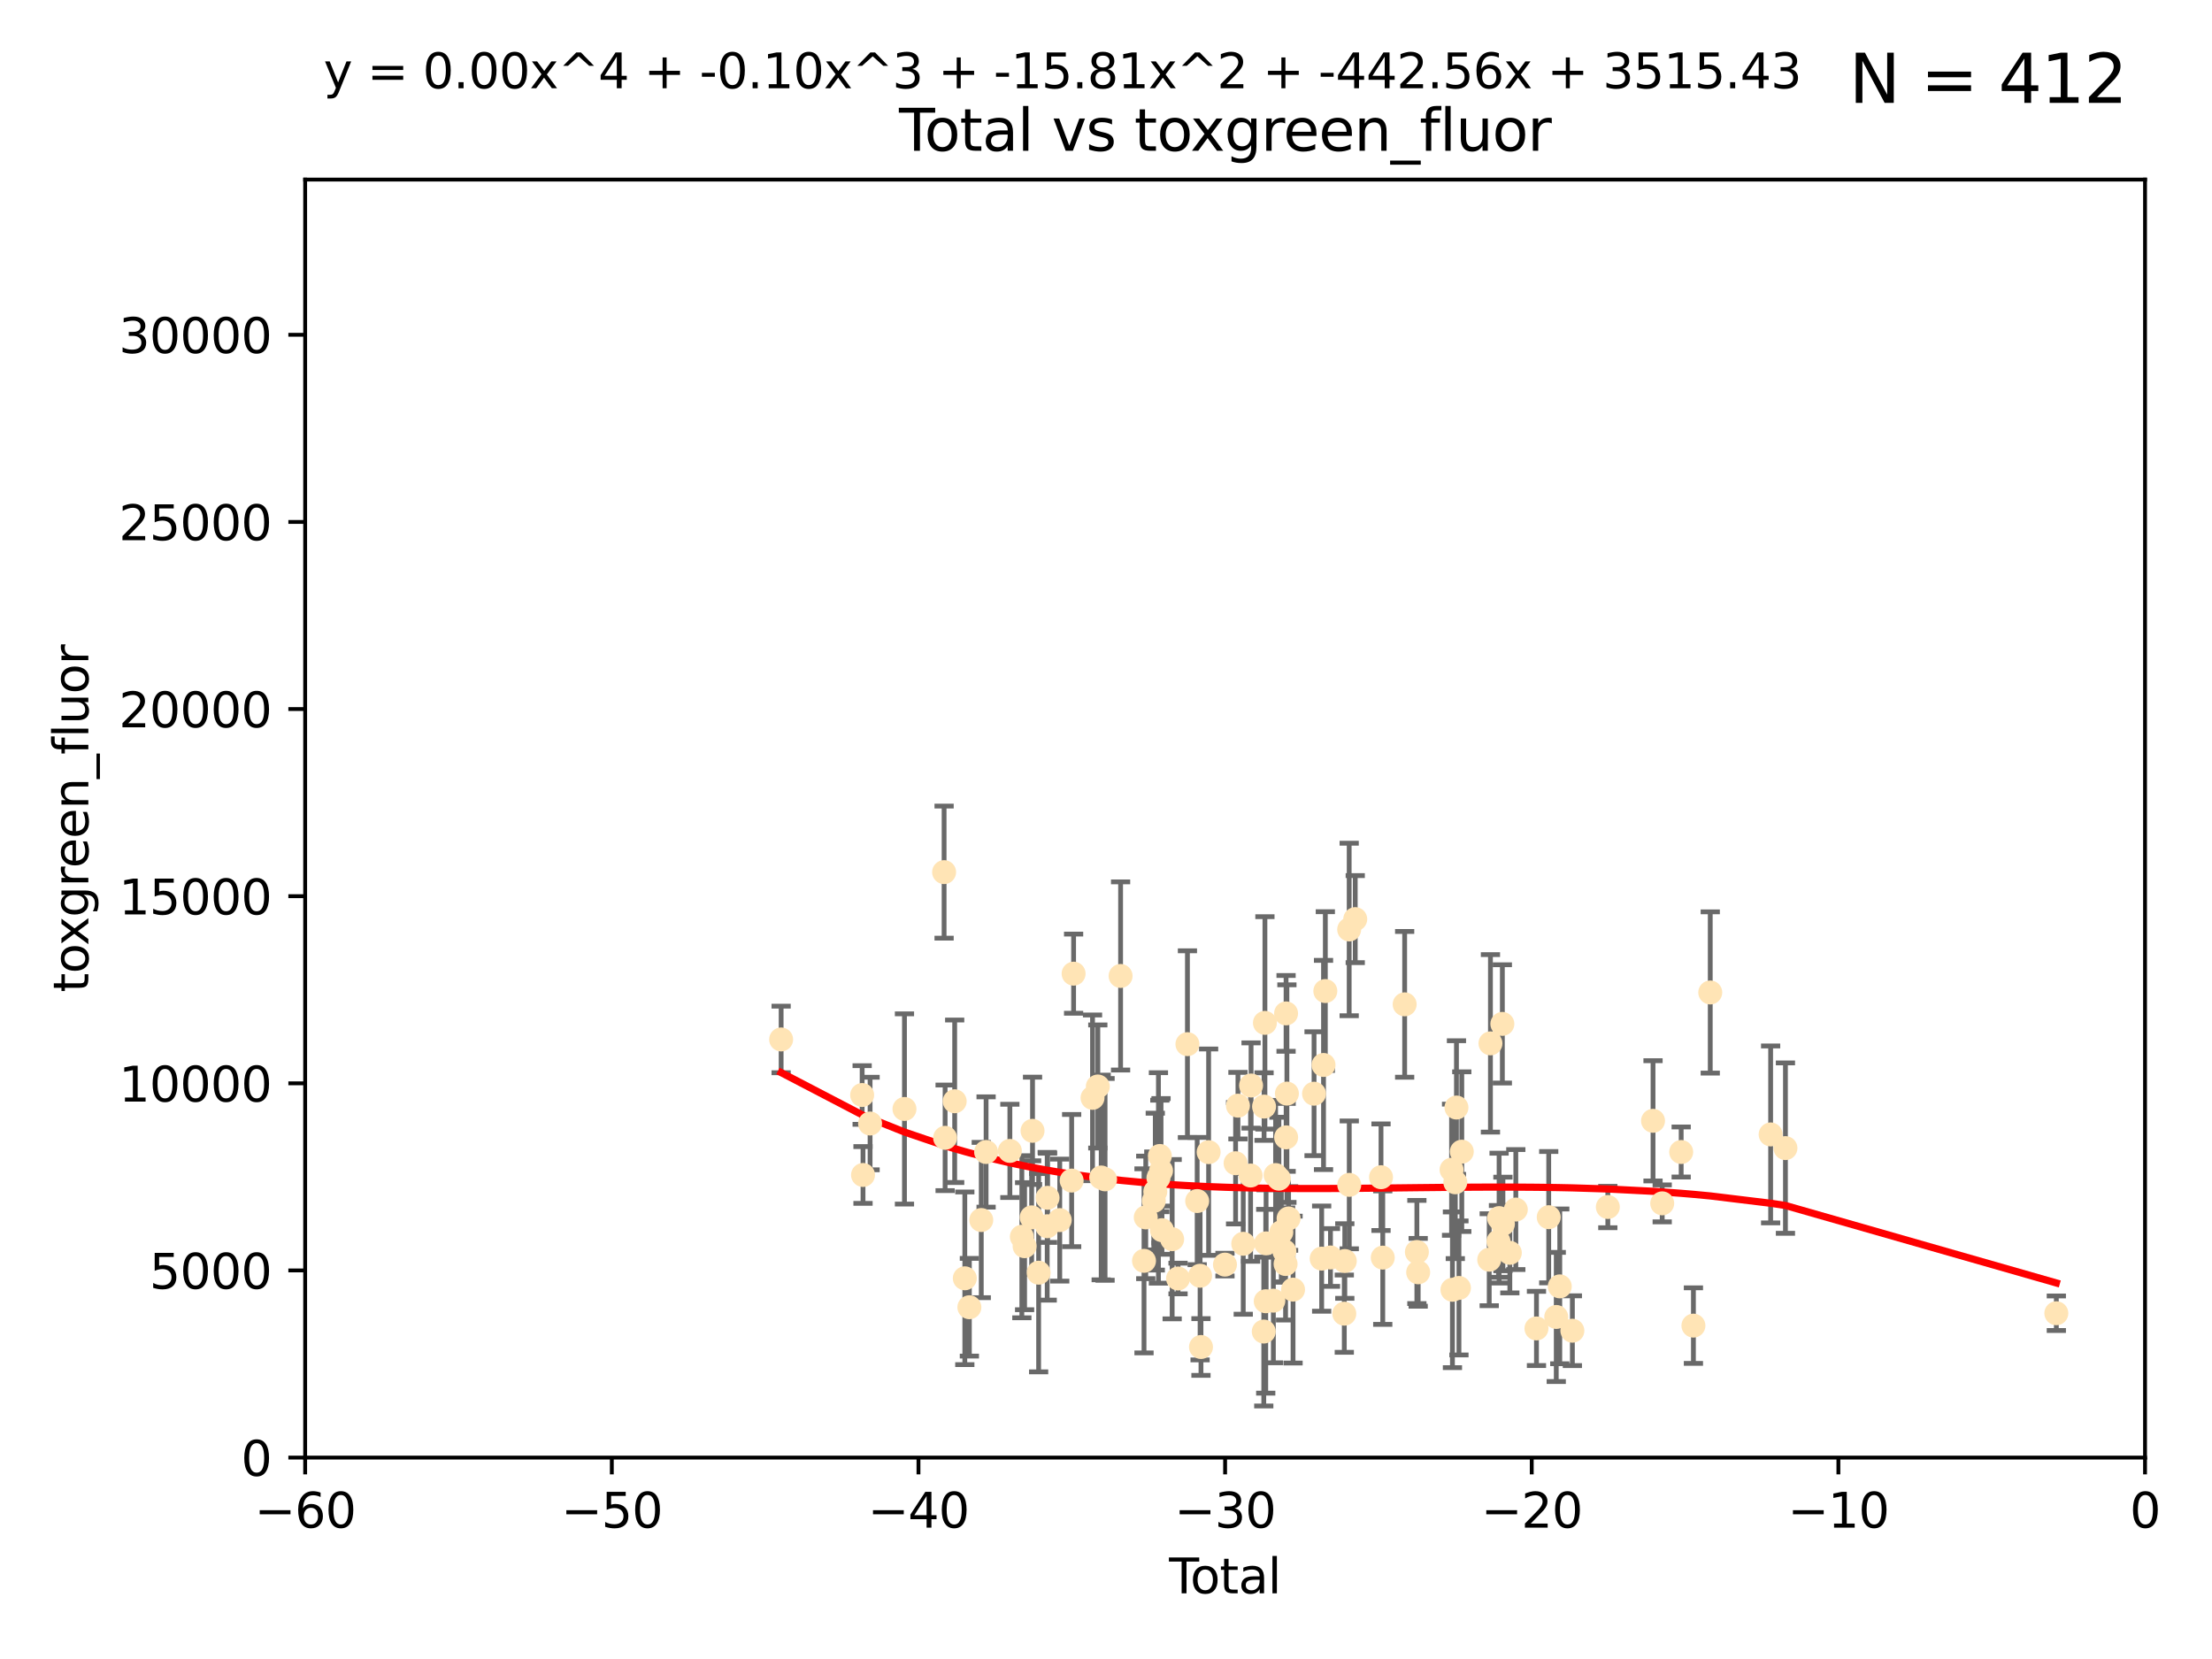 <?xml version="1.0" encoding="utf-8" standalone="no"?>
<!DOCTYPE svg PUBLIC "-//W3C//DTD SVG 1.1//EN"
  "http://www.w3.org/Graphics/SVG/1.1/DTD/svg11.dtd">
<svg xmlns:xlink="http://www.w3.org/1999/xlink" width="460.8pt" height="345.6pt" viewBox="0 0 460.8 345.6" xmlns="http://www.w3.org/2000/svg" version="1.1">
 <defs>
  <style type="text/css">*{stroke-linejoin: round; stroke-linecap: butt}</style>
 </defs>
 <g id="figure_1">
  <g id="patch_1">
   <path d="M 0 345.6 
L 460.8 345.6 
L 460.8 0 
L 0 0 
z
" style="fill: #ffffff"/>
  </g>
  <g id="axes_1">
   <g id="patch_2">
    <path d="M 63.571 303.64 
L 446.85 303.64 
L 446.85 37.411 
L 63.571 37.411 
z
" style="fill: #ffffff"/>
   </g>
   <g id="PathCollection_1">
    <defs>
     <path id="mca280aaab1" d="M 0 1.118 
C 0.297 1.118 0.581 1 0.791 0.791 
C 1 0.581 1.118 0.297 1.118 0 
C 1.118 -0.297 1 -0.581 0.791 -0.791 
C 0.581 -1 0.297 -1.118 0 -1.118 
C -0.297 -1.118 -0.581 -1 -0.791 -0.791 
C -1 -0.581 -1.118 -0.297 -1.118 0 
C -1.118 0.297 -1 0.581 -0.791 0.791 
C -0.581 1 -0.297 1.118 0 1.118 
z
" style="stroke: #ffe4b5"/>
    </defs>
    <g clip-path="url(#p87394794b7)">
     <use xlink:href="#mca280aaab1" x="162.724" y="216.536" style="fill: #ffe4b5; stroke: #ffe4b5"/>
     <use xlink:href="#mca280aaab1" x="179.601" y="228.111" style="fill: #ffe4b5; stroke: #ffe4b5"/>
     <use xlink:href="#mca280aaab1" x="179.782" y="244.769" style="fill: #ffe4b5; stroke: #ffe4b5"/>
     <use xlink:href="#mca280aaab1" x="181.253" y="234.05" style="fill: #ffe4b5; stroke: #ffe4b5"/>
     <use xlink:href="#mca280aaab1" x="188.417" y="231.017" style="fill: #ffe4b5; stroke: #ffe4b5"/>
     <use xlink:href="#mca280aaab1" x="196.674" y="181.678" style="fill: #ffe4b5; stroke: #ffe4b5"/>
     <use xlink:href="#mca280aaab1" x="196.885" y="237.027" style="fill: #ffe4b5; stroke: #ffe4b5"/>
     <use xlink:href="#mca280aaab1" x="198.878" y="229.412" style="fill: #ffe4b5; stroke: #ffe4b5"/>
     <use xlink:href="#mca280aaab1" x="200.988" y="266.293" style="fill: #ffe4b5; stroke: #ffe4b5"/>
     <use xlink:href="#mca280aaab1" x="201.939" y="272.322" style="fill: #ffe4b5; stroke: #ffe4b5"/>
     <use xlink:href="#mca280aaab1" x="204.415" y="254.155" style="fill: #ffe4b5; stroke: #ffe4b5"/>
     <use xlink:href="#mca280aaab1" x="205.422" y="239.982" style="fill: #ffe4b5; stroke: #ffe4b5"/>
     <use xlink:href="#mca280aaab1" x="210.375" y="239.753" style="fill: #ffe4b5; stroke: #ffe4b5"/>
     <use xlink:href="#mca280aaab1" x="212.869" y="257.637" style="fill: #ffe4b5; stroke: #ffe4b5"/>
     <use xlink:href="#mca280aaab1" x="213.443" y="259.605" style="fill: #ffe4b5; stroke: #ffe4b5"/>
     <use xlink:href="#mca280aaab1" x="214.913" y="253.6" style="fill: #ffe4b5; stroke: #ffe4b5"/>
     <use xlink:href="#mca280aaab1" x="215.097" y="235.57" style="fill: #ffe4b5; stroke: #ffe4b5"/>
     <use xlink:href="#mca280aaab1" x="216.367" y="265.126" style="fill: #ffe4b5; stroke: #ffe4b5"/>
     <use xlink:href="#mca280aaab1" x="218.152" y="255.451" style="fill: #ffe4b5; stroke: #ffe4b5"/>
     <use xlink:href="#mca280aaab1" x="218.225" y="249.525" style="fill: #ffe4b5; stroke: #ffe4b5"/>
     <use xlink:href="#mca280aaab1" x="220.765" y="254.168" style="fill: #ffe4b5; stroke: #ffe4b5"/>
     <use xlink:href="#mca280aaab1" x="223.245" y="245.935" style="fill: #ffe4b5; stroke: #ffe4b5"/>
     <use xlink:href="#mca280aaab1" x="223.651" y="202.832" style="fill: #ffe4b5; stroke: #ffe4b5"/>
     <use xlink:href="#mca280aaab1" x="227.595" y="228.7" style="fill: #ffe4b5; stroke: #ffe4b5"/>
     <use xlink:href="#mca280aaab1" x="228.697" y="226.335" style="fill: #ffe4b5; stroke: #ffe4b5"/>
     <use xlink:href="#mca280aaab1" x="229.398" y="245.292" style="fill: #ffe4b5; stroke: #ffe4b5"/>
     <use xlink:href="#mca280aaab1" x="230.206" y="245.681" style="fill: #ffe4b5; stroke: #ffe4b5"/>
     <use xlink:href="#mca280aaab1" x="233.44" y="203.309" style="fill: #ffe4b5; stroke: #ffe4b5"/>
     <use xlink:href="#mca280aaab1" x="238.32" y="262.659" style="fill: #ffe4b5; stroke: #ffe4b5"/>
     <use xlink:href="#mca280aaab1" x="238.681" y="253.603" style="fill: #ffe4b5; stroke: #ffe4b5"/>
     <use xlink:href="#mca280aaab1" x="240.358" y="250.173" style="fill: #ffe4b5; stroke: #ffe4b5"/>
     <use xlink:href="#mca280aaab1" x="240.666" y="248.241" style="fill: #ffe4b5; stroke: #ffe4b5"/>
     <use xlink:href="#mca280aaab1" x="241.324" y="245.382" style="fill: #ffe4b5; stroke: #ffe4b5"/>
     <use xlink:href="#mca280aaab1" x="241.618" y="240.809" style="fill: #ffe4b5; stroke: #ffe4b5"/>
     <use xlink:href="#mca280aaab1" x="241.865" y="243.885" style="fill: #ffe4b5; stroke: #ffe4b5"/>
     <use xlink:href="#mca280aaab1" x="242.058" y="256.268" style="fill: #ffe4b5; stroke: #ffe4b5"/>
     <use xlink:href="#mca280aaab1" x="244.182" y="258.147" style="fill: #ffe4b5; stroke: #ffe4b5"/>
     <use xlink:href="#mca280aaab1" x="245.409" y="266.337" style="fill: #ffe4b5; stroke: #ffe4b5"/>
     <use xlink:href="#mca280aaab1" x="247.364" y="217.517" style="fill: #ffe4b5; stroke: #ffe4b5"/>
     <use xlink:href="#mca280aaab1" x="249.396" y="250.198" style="fill: #ffe4b5; stroke: #ffe4b5"/>
     <use xlink:href="#mca280aaab1" x="250.002" y="265.765" style="fill: #ffe4b5; stroke: #ffe4b5"/>
     <use xlink:href="#mca280aaab1" x="250.186" y="280.604" style="fill: #ffe4b5; stroke: #ffe4b5"/>
     <use xlink:href="#mca280aaab1" x="251.778" y="240.015" style="fill: #ffe4b5; stroke: #ffe4b5"/>
     <use xlink:href="#mca280aaab1" x="255.183" y="263.441" style="fill: #ffe4b5; stroke: #ffe4b5"/>
     <use xlink:href="#mca280aaab1" x="257.397" y="242.322" style="fill: #ffe4b5; stroke: #ffe4b5"/>
     <use xlink:href="#mca280aaab1" x="257.886" y="230.33" style="fill: #ffe4b5; stroke: #ffe4b5"/>
     <use xlink:href="#mca280aaab1" x="258.992" y="259.103" style="fill: #ffe4b5; stroke: #ffe4b5"/>
     <use xlink:href="#mca280aaab1" x="260.52" y="244.88" style="fill: #ffe4b5; stroke: #ffe4b5"/>
     <use xlink:href="#mca280aaab1" x="260.621" y="226.132" style="fill: #ffe4b5; stroke: #ffe4b5"/>
     <use xlink:href="#mca280aaab1" x="263.267" y="277.386" style="fill: #ffe4b5; stroke: #ffe4b5"/>
     <use xlink:href="#mca280aaab1" x="263.327" y="230.52" style="fill: #ffe4b5; stroke: #ffe4b5"/>
     <use xlink:href="#mca280aaab1" x="263.506" y="213.083" style="fill: #ffe4b5; stroke: #ffe4b5"/>
     <use xlink:href="#mca280aaab1" x="263.676" y="271.074" style="fill: #ffe4b5; stroke: #ffe4b5"/>
     <use xlink:href="#mca280aaab1" x="263.749" y="259.016" style="fill: #ffe4b5; stroke: #ffe4b5"/>
     <use xlink:href="#mca280aaab1" x="265.267" y="270.951" style="fill: #ffe4b5; stroke: #ffe4b5"/>
     <use xlink:href="#mca280aaab1" x="265.731" y="244.786" style="fill: #ffe4b5; stroke: #ffe4b5"/>
     <use xlink:href="#mca280aaab1" x="266.421" y="245.545" style="fill: #ffe4b5; stroke: #ffe4b5"/>
     <use xlink:href="#mca280aaab1" x="266.919" y="256.689" style="fill: #ffe4b5; stroke: #ffe4b5"/>
     <use xlink:href="#mca280aaab1" x="267.566" y="260.664" style="fill: #ffe4b5; stroke: #ffe4b5"/>
     <use xlink:href="#mca280aaab1" x="267.81" y="263.316" style="fill: #ffe4b5; stroke: #ffe4b5"/>
     <use xlink:href="#mca280aaab1" x="267.912" y="211.111" style="fill: #ffe4b5; stroke: #ffe4b5"/>
     <use xlink:href="#mca280aaab1" x="267.925" y="236.934" style="fill: #ffe4b5; stroke: #ffe4b5"/>
     <use xlink:href="#mca280aaab1" x="268.086" y="227.815" style="fill: #ffe4b5; stroke: #ffe4b5"/>
     <use xlink:href="#mca280aaab1" x="268.435" y="253.828" style="fill: #ffe4b5; stroke: #ffe4b5"/>
     <use xlink:href="#mca280aaab1" x="269.366" y="268.649" style="fill: #ffe4b5; stroke: #ffe4b5"/>
     <use xlink:href="#mca280aaab1" x="273.742" y="227.838" style="fill: #ffe4b5; stroke: #ffe4b5"/>
     <use xlink:href="#mca280aaab1" x="275.327" y="262.194" style="fill: #ffe4b5; stroke: #ffe4b5"/>
     <use xlink:href="#mca280aaab1" x="275.715" y="221.853" style="fill: #ffe4b5; stroke: #ffe4b5"/>
     <use xlink:href="#mca280aaab1" x="276.091" y="206.457" style="fill: #ffe4b5; stroke: #ffe4b5"/>
     <use xlink:href="#mca280aaab1" x="277.163" y="261.955" style="fill: #ffe4b5; stroke: #ffe4b5"/>
     <use xlink:href="#mca280aaab1" x="280.041" y="273.662" style="fill: #ffe4b5; stroke: #ffe4b5"/>
     <use xlink:href="#mca280aaab1" x="280.145" y="262.694" style="fill: #ffe4b5; stroke: #ffe4b5"/>
     <use xlink:href="#mca280aaab1" x="281.059" y="193.623" style="fill: #ffe4b5; stroke: #ffe4b5"/>
     <use xlink:href="#mca280aaab1" x="281.076" y="246.826" style="fill: #ffe4b5; stroke: #ffe4b5"/>
     <use xlink:href="#mca280aaab1" x="282.321" y="191.469" style="fill: #ffe4b5; stroke: #ffe4b5"/>
     <use xlink:href="#mca280aaab1" x="287.692" y="245.234" style="fill: #ffe4b5; stroke: #ffe4b5"/>
     <use xlink:href="#mca280aaab1" x="288.054" y="261.986" style="fill: #ffe4b5; stroke: #ffe4b5"/>
     <use xlink:href="#mca280aaab1" x="292.616" y="209.222" style="fill: #ffe4b5; stroke: #ffe4b5"/>
     <use xlink:href="#mca280aaab1" x="295.162" y="260.815" style="fill: #ffe4b5; stroke: #ffe4b5"/>
     <use xlink:href="#mca280aaab1" x="295.433" y="265.045" style="fill: #ffe4b5; stroke: #ffe4b5"/>
     <use xlink:href="#mca280aaab1" x="302.388" y="243.672" style="fill: #ffe4b5; stroke: #ffe4b5"/>
     <use xlink:href="#mca280aaab1" x="302.57" y="268.684" style="fill: #ffe4b5; stroke: #ffe4b5"/>
     <use xlink:href="#mca280aaab1" x="303.167" y="246.295" style="fill: #ffe4b5; stroke: #ffe4b5"/>
     <use xlink:href="#mca280aaab1" x="303.407" y="230.72" style="fill: #ffe4b5; stroke: #ffe4b5"/>
     <use xlink:href="#mca280aaab1" x="303.925" y="268.302" style="fill: #ffe4b5; stroke: #ffe4b5"/>
     <use xlink:href="#mca280aaab1" x="304.518" y="239.911" style="fill: #ffe4b5; stroke: #ffe4b5"/>
     <use xlink:href="#mca280aaab1" x="310.233" y="262.419" style="fill: #ffe4b5; stroke: #ffe4b5"/>
     <use xlink:href="#mca280aaab1" x="310.488" y="217.353" style="fill: #ffe4b5; stroke: #ffe4b5"/>
     <use xlink:href="#mca280aaab1" x="312.161" y="258.605" style="fill: #ffe4b5; stroke: #ffe4b5"/>
     <use xlink:href="#mca280aaab1" x="312.288" y="253.753" style="fill: #ffe4b5; stroke: #ffe4b5"/>
     <use xlink:href="#mca280aaab1" x="312.969" y="213.294" style="fill: #ffe4b5; stroke: #ffe4b5"/>
     <use xlink:href="#mca280aaab1" x="313.086" y="254.975" style="fill: #ffe4b5; stroke: #ffe4b5"/>
     <use xlink:href="#mca280aaab1" x="314.527" y="260.985" style="fill: #ffe4b5; stroke: #ffe4b5"/>
     <use xlink:href="#mca280aaab1" x="315.771" y="251.971" style="fill: #ffe4b5; stroke: #ffe4b5"/>
     <use xlink:href="#mca280aaab1" x="320.074" y="276.739" style="fill: #ffe4b5; stroke: #ffe4b5"/>
     <use xlink:href="#mca280aaab1" x="322.628" y="253.562" style="fill: #ffe4b5; stroke: #ffe4b5"/>
     <use xlink:href="#mca280aaab1" x="324.196" y="274.347" style="fill: #ffe4b5; stroke: #ffe4b5"/>
     <use xlink:href="#mca280aaab1" x="324.93" y="267.976" style="fill: #ffe4b5; stroke: #ffe4b5"/>
     <use xlink:href="#mca280aaab1" x="327.554" y="277.211" style="fill: #ffe4b5; stroke: #ffe4b5"/>
     <use xlink:href="#mca280aaab1" x="334.94" y="251.441" style="fill: #ffe4b5; stroke: #ffe4b5"/>
     <use xlink:href="#mca280aaab1" x="344.356" y="233.485" style="fill: #ffe4b5; stroke: #ffe4b5"/>
     <use xlink:href="#mca280aaab1" x="346.268" y="250.681" style="fill: #ffe4b5; stroke: #ffe4b5"/>
     <use xlink:href="#mca280aaab1" x="350.221" y="239.983" style="fill: #ffe4b5; stroke: #ffe4b5"/>
     <use xlink:href="#mca280aaab1" x="352.771" y="276.151" style="fill: #ffe4b5; stroke: #ffe4b5"/>
     <use xlink:href="#mca280aaab1" x="356.277" y="206.748" style="fill: #ffe4b5; stroke: #ffe4b5"/>
     <use xlink:href="#mca280aaab1" x="368.855" y="236.321" style="fill: #ffe4b5; stroke: #ffe4b5"/>
     <use xlink:href="#mca280aaab1" x="371.94" y="239.171" style="fill: #ffe4b5; stroke: #ffe4b5"/>
     <use xlink:href="#mca280aaab1" x="428.372" y="273.573" style="fill: #ffe4b5; stroke: #ffe4b5"/>
    </g>
   </g>
   <g id="matplotlib.axis_1">
    <g id="xtick_1">
     <g id="line2d_1">
      <defs>
       <path id="m844c3b8a62" d="M 0 0 
L 0 3.5 
" style="stroke: #000000; stroke-width: 0.8"/>
      </defs>
      <g>
       <use xlink:href="#m844c3b8a62" x="63.571" y="303.64" style="stroke: #000000; stroke-width: 0.8"/>
      </g>
     </g>
     <g id="text_1">
      <!-- −60 -->
      <g transform="translate(53.019 318.238)scale(0.1 -0.1)">
       <defs>
        <path id="DejaVuSans-2212" d="M 678 2272 
L 4684 2272 
L 4684 1741 
L 678 1741 
L 678 2272 
z
" transform="scale(0.016)"/>
        <path id="DejaVuSans-36" d="M 2113 2584 
Q 1688 2584 1439 2293 
Q 1191 2003 1191 1497 
Q 1191 994 1439 701 
Q 1688 409 2113 409 
Q 2538 409 2786 701 
Q 3034 994 3034 1497 
Q 3034 2003 2786 2293 
Q 2538 2584 2113 2584 
z
M 3366 4563 
L 3366 3988 
Q 3128 4100 2886 4159 
Q 2644 4219 2406 4219 
Q 1781 4219 1451 3797 
Q 1122 3375 1075 2522 
Q 1259 2794 1537 2939 
Q 1816 3084 2150 3084 
Q 2853 3084 3261 2657 
Q 3669 2231 3669 1497 
Q 3669 778 3244 343 
Q 2819 -91 2113 -91 
Q 1303 -91 875 529 
Q 447 1150 447 2328 
Q 447 3434 972 4092 
Q 1497 4750 2381 4750 
Q 2619 4750 2861 4703 
Q 3103 4656 3366 4563 
z
" transform="scale(0.016)"/>
        <path id="DejaVuSans-30" d="M 2034 4250 
Q 1547 4250 1301 3770 
Q 1056 3291 1056 2328 
Q 1056 1369 1301 889 
Q 1547 409 2034 409 
Q 2525 409 2770 889 
Q 3016 1369 3016 2328 
Q 3016 3291 2770 3770 
Q 2525 4250 2034 4250 
z
M 2034 4750 
Q 2819 4750 3233 4129 
Q 3647 3509 3647 2328 
Q 3647 1150 3233 529 
Q 2819 -91 2034 -91 
Q 1250 -91 836 529 
Q 422 1150 422 2328 
Q 422 3509 836 4129 
Q 1250 4750 2034 4750 
z
" transform="scale(0.016)"/>
       </defs>
       <use xlink:href="#DejaVuSans-2212"/>
       <use xlink:href="#DejaVuSans-36" x="83.789"/>
       <use xlink:href="#DejaVuSans-30" x="147.412"/>
      </g>
     </g>
    </g>
    <g id="xtick_2">
     <g id="line2d_2">
      <g>
       <use xlink:href="#m844c3b8a62" x="127.451" y="303.64" style="stroke: #000000; stroke-width: 0.8"/>
      </g>
     </g>
     <g id="text_2">
      <!-- −50 -->
      <g transform="translate(116.899 318.238)scale(0.1 -0.1)">
       <defs>
        <path id="DejaVuSans-35" d="M 691 4666 
L 3169 4666 
L 3169 4134 
L 1269 4134 
L 1269 2991 
Q 1406 3038 1543 3061 
Q 1681 3084 1819 3084 
Q 2600 3084 3056 2656 
Q 3513 2228 3513 1497 
Q 3513 744 3044 326 
Q 2575 -91 1722 -91 
Q 1428 -91 1123 -41 
Q 819 9 494 109 
L 494 744 
Q 775 591 1075 516 
Q 1375 441 1709 441 
Q 2250 441 2565 725 
Q 2881 1009 2881 1497 
Q 2881 1984 2565 2268 
Q 2250 2553 1709 2553 
Q 1456 2553 1204 2497 
Q 953 2441 691 2322 
L 691 4666 
z
" transform="scale(0.016)"/>
       </defs>
       <use xlink:href="#DejaVuSans-2212"/>
       <use xlink:href="#DejaVuSans-35" x="83.789"/>
       <use xlink:href="#DejaVuSans-30" x="147.412"/>
      </g>
     </g>
    </g>
    <g id="xtick_3">
     <g id="line2d_3">
      <g>
       <use xlink:href="#m844c3b8a62" x="191.331" y="303.64" style="stroke: #000000; stroke-width: 0.8"/>
      </g>
     </g>
     <g id="text_3">
      <!-- −40 -->
      <g transform="translate(180.778 318.238)scale(0.1 -0.1)">
       <defs>
        <path id="DejaVuSans-34" d="M 2419 4116 
L 825 1625 
L 2419 1625 
L 2419 4116 
z
M 2253 4666 
L 3047 4666 
L 3047 1625 
L 3713 1625 
L 3713 1100 
L 3047 1100 
L 3047 0 
L 2419 0 
L 2419 1100 
L 313 1100 
L 313 1709 
L 2253 4666 
z
" transform="scale(0.016)"/>
       </defs>
       <use xlink:href="#DejaVuSans-2212"/>
       <use xlink:href="#DejaVuSans-34" x="83.789"/>
       <use xlink:href="#DejaVuSans-30" x="147.412"/>
      </g>
     </g>
    </g>
    <g id="xtick_4">
     <g id="line2d_4">
      <g>
       <use xlink:href="#m844c3b8a62" x="255.211" y="303.64" style="stroke: #000000; stroke-width: 0.8"/>
      </g>
     </g>
     <g id="text_4">
      <!-- −30 -->
      <g transform="translate(244.658 318.238)scale(0.1 -0.1)">
       <defs>
        <path id="DejaVuSans-33" d="M 2597 2516 
Q 3050 2419 3304 2112 
Q 3559 1806 3559 1356 
Q 3559 666 3084 287 
Q 2609 -91 1734 -91 
Q 1441 -91 1130 -33 
Q 819 25 488 141 
L 488 750 
Q 750 597 1062 519 
Q 1375 441 1716 441 
Q 2309 441 2620 675 
Q 2931 909 2931 1356 
Q 2931 1769 2642 2001 
Q 2353 2234 1838 2234 
L 1294 2234 
L 1294 2753 
L 1863 2753 
Q 2328 2753 2575 2939 
Q 2822 3125 2822 3475 
Q 2822 3834 2567 4026 
Q 2313 4219 1838 4219 
Q 1578 4219 1281 4162 
Q 984 4106 628 3988 
L 628 4550 
Q 988 4650 1302 4700 
Q 1616 4750 1894 4750 
Q 2613 4750 3031 4423 
Q 3450 4097 3450 3541 
Q 3450 3153 3228 2886 
Q 3006 2619 2597 2516 
z
" transform="scale(0.016)"/>
       </defs>
       <use xlink:href="#DejaVuSans-2212"/>
       <use xlink:href="#DejaVuSans-33" x="83.789"/>
       <use xlink:href="#DejaVuSans-30" x="147.412"/>
      </g>
     </g>
    </g>
    <g id="xtick_5">
     <g id="line2d_5">
      <g>
       <use xlink:href="#m844c3b8a62" x="319.09" y="303.64" style="stroke: #000000; stroke-width: 0.8"/>
      </g>
     </g>
     <g id="text_5">
      <!-- −20 -->
      <g transform="translate(308.538 318.238)scale(0.1 -0.1)">
       <defs>
        <path id="DejaVuSans-32" d="M 1228 531 
L 3431 531 
L 3431 0 
L 469 0 
L 469 531 
Q 828 903 1448 1529 
Q 2069 2156 2228 2338 
Q 2531 2678 2651 2914 
Q 2772 3150 2772 3378 
Q 2772 3750 2511 3984 
Q 2250 4219 1831 4219 
Q 1534 4219 1204 4116 
Q 875 4013 500 3803 
L 500 4441 
Q 881 4594 1212 4672 
Q 1544 4750 1819 4750 
Q 2544 4750 2975 4387 
Q 3406 4025 3406 3419 
Q 3406 3131 3298 2873 
Q 3191 2616 2906 2266 
Q 2828 2175 2409 1742 
Q 1991 1309 1228 531 
z
" transform="scale(0.016)"/>
       </defs>
       <use xlink:href="#DejaVuSans-2212"/>
       <use xlink:href="#DejaVuSans-32" x="83.789"/>
       <use xlink:href="#DejaVuSans-30" x="147.412"/>
      </g>
     </g>
    </g>
    <g id="xtick_6">
     <g id="line2d_6">
      <g>
       <use xlink:href="#m844c3b8a62" x="382.97" y="303.64" style="stroke: #000000; stroke-width: 0.8"/>
      </g>
     </g>
     <g id="text_6">
      <!-- −10 -->
      <g transform="translate(372.418 318.238)scale(0.1 -0.1)">
       <defs>
        <path id="DejaVuSans-31" d="M 794 531 
L 1825 531 
L 1825 4091 
L 703 3866 
L 703 4441 
L 1819 4666 
L 2450 4666 
L 2450 531 
L 3481 531 
L 3481 0 
L 794 0 
L 794 531 
z
" transform="scale(0.016)"/>
       </defs>
       <use xlink:href="#DejaVuSans-2212"/>
       <use xlink:href="#DejaVuSans-31" x="83.789"/>
       <use xlink:href="#DejaVuSans-30" x="147.412"/>
      </g>
     </g>
    </g>
    <g id="xtick_7">
     <g id="line2d_7">
      <g>
       <use xlink:href="#m844c3b8a62" x="446.85" y="303.64" style="stroke: #000000; stroke-width: 0.8"/>
      </g>
     </g>
     <g id="text_7">
      <!-- 0 -->
      <g transform="translate(443.669 318.238)scale(0.1 -0.1)">
       <use xlink:href="#DejaVuSans-30"/>
      </g>
     </g>
    </g>
    <g id="text_8">
     <!-- Total -->
     <g transform="translate(243.534 331.917)scale(0.1 -0.1)">
      <defs>
       <path id="DejaVuSans-54" d="M -19 4666 
L 3928 4666 
L 3928 4134 
L 2272 4134 
L 2272 0 
L 1638 0 
L 1638 4134 
L -19 4134 
L -19 4666 
z
" transform="scale(0.016)"/>
       <path id="DejaVuSans-6f" d="M 1959 3097 
Q 1497 3097 1228 2736 
Q 959 2375 959 1747 
Q 959 1119 1226 758 
Q 1494 397 1959 397 
Q 2419 397 2687 759 
Q 2956 1122 2956 1747 
Q 2956 2369 2687 2733 
Q 2419 3097 1959 3097 
z
M 1959 3584 
Q 2709 3584 3137 3096 
Q 3566 2609 3566 1747 
Q 3566 888 3137 398 
Q 2709 -91 1959 -91 
Q 1206 -91 779 398 
Q 353 888 353 1747 
Q 353 2609 779 3096 
Q 1206 3584 1959 3584 
z
" transform="scale(0.016)"/>
       <path id="DejaVuSans-74" d="M 1172 4494 
L 1172 3500 
L 2356 3500 
L 2356 3053 
L 1172 3053 
L 1172 1153 
Q 1172 725 1289 603 
Q 1406 481 1766 481 
L 2356 481 
L 2356 0 
L 1766 0 
Q 1100 0 847 248 
Q 594 497 594 1153 
L 594 3053 
L 172 3053 
L 172 3500 
L 594 3500 
L 594 4494 
L 1172 4494 
z
" transform="scale(0.016)"/>
       <path id="DejaVuSans-61" d="M 2194 1759 
Q 1497 1759 1228 1600 
Q 959 1441 959 1056 
Q 959 750 1161 570 
Q 1363 391 1709 391 
Q 2188 391 2477 730 
Q 2766 1069 2766 1631 
L 2766 1759 
L 2194 1759 
z
M 3341 1997 
L 3341 0 
L 2766 0 
L 2766 531 
Q 2569 213 2275 61 
Q 1981 -91 1556 -91 
Q 1019 -91 701 211 
Q 384 513 384 1019 
Q 384 1609 779 1909 
Q 1175 2209 1959 2209 
L 2766 2209 
L 2766 2266 
Q 2766 2663 2505 2880 
Q 2244 3097 1772 3097 
Q 1472 3097 1187 3025 
Q 903 2953 641 2809 
L 641 3341 
Q 956 3463 1253 3523 
Q 1550 3584 1831 3584 
Q 2591 3584 2966 3190 
Q 3341 2797 3341 1997 
z
" transform="scale(0.016)"/>
       <path id="DejaVuSans-6c" d="M 603 4863 
L 1178 4863 
L 1178 0 
L 603 0 
L 603 4863 
z
" transform="scale(0.016)"/>
      </defs>
      <use xlink:href="#DejaVuSans-54"/>
      <use xlink:href="#DejaVuSans-6f" x="44.084"/>
      <use xlink:href="#DejaVuSans-74" x="105.266"/>
      <use xlink:href="#DejaVuSans-61" x="144.475"/>
      <use xlink:href="#DejaVuSans-6c" x="205.754"/>
     </g>
    </g>
   </g>
   <g id="matplotlib.axis_2">
    <g id="ytick_1">
     <g id="line2d_8">
      <defs>
       <path id="m11c3554039" d="M 0 0 
L -3.5 0 
" style="stroke: #000000; stroke-width: 0.8"/>
      </defs>
      <g>
       <use xlink:href="#m11c3554039" x="63.571" y="303.64" style="stroke: #000000; stroke-width: 0.8"/>
      </g>
     </g>
     <g id="text_9">
      <!-- 0 -->
      <g transform="translate(50.209 307.439)scale(0.1 -0.1)">
       <use xlink:href="#DejaVuSans-30"/>
      </g>
     </g>
    </g>
    <g id="ytick_2">
     <g id="line2d_9">
      <g>
       <use xlink:href="#m11c3554039" x="63.571" y="264.657" style="stroke: #000000; stroke-width: 0.8"/>
      </g>
     </g>
     <g id="text_10">
      <!-- 5000 -->
      <g transform="translate(31.121 268.457)scale(0.1 -0.1)">
       <use xlink:href="#DejaVuSans-35"/>
       <use xlink:href="#DejaVuSans-30" x="63.623"/>
       <use xlink:href="#DejaVuSans-30" x="127.246"/>
       <use xlink:href="#DejaVuSans-30" x="190.869"/>
      </g>
     </g>
    </g>
    <g id="ytick_3">
     <g id="line2d_10">
      <g>
       <use xlink:href="#m11c3554039" x="63.571" y="225.675" style="stroke: #000000; stroke-width: 0.8"/>
      </g>
     </g>
     <g id="text_11">
      <!-- 10000 -->
      <g transform="translate(24.759 229.474)scale(0.1 -0.1)">
       <use xlink:href="#DejaVuSans-31"/>
       <use xlink:href="#DejaVuSans-30" x="63.623"/>
       <use xlink:href="#DejaVuSans-30" x="127.246"/>
       <use xlink:href="#DejaVuSans-30" x="190.869"/>
       <use xlink:href="#DejaVuSans-30" x="254.492"/>
      </g>
     </g>
    </g>
    <g id="ytick_4">
     <g id="line2d_11">
      <g>
       <use xlink:href="#m11c3554039" x="63.571" y="186.692" style="stroke: #000000; stroke-width: 0.8"/>
      </g>
     </g>
     <g id="text_12">
      <!-- 15000 -->
      <g transform="translate(24.759 190.492)scale(0.1 -0.1)">
       <use xlink:href="#DejaVuSans-31"/>
       <use xlink:href="#DejaVuSans-35" x="63.623"/>
       <use xlink:href="#DejaVuSans-30" x="127.246"/>
       <use xlink:href="#DejaVuSans-30" x="190.869"/>
       <use xlink:href="#DejaVuSans-30" x="254.492"/>
      </g>
     </g>
    </g>
    <g id="ytick_5">
     <g id="line2d_12">
      <g>
       <use xlink:href="#m11c3554039" x="63.571" y="147.71" style="stroke: #000000; stroke-width: 0.8"/>
      </g>
     </g>
     <g id="text_13">
      <!-- 20000 -->
      <g transform="translate(24.759 151.509)scale(0.1 -0.1)">
       <use xlink:href="#DejaVuSans-32"/>
       <use xlink:href="#DejaVuSans-30" x="63.623"/>
       <use xlink:href="#DejaVuSans-30" x="127.246"/>
       <use xlink:href="#DejaVuSans-30" x="190.869"/>
       <use xlink:href="#DejaVuSans-30" x="254.492"/>
      </g>
     </g>
    </g>
    <g id="ytick_6">
     <g id="line2d_13">
      <g>
       <use xlink:href="#m11c3554039" x="63.571" y="108.727" style="stroke: #000000; stroke-width: 0.8"/>
      </g>
     </g>
     <g id="text_14">
      <!-- 25000 -->
      <g transform="translate(24.759 112.527)scale(0.1 -0.1)">
       <use xlink:href="#DejaVuSans-32"/>
       <use xlink:href="#DejaVuSans-35" x="63.623"/>
       <use xlink:href="#DejaVuSans-30" x="127.246"/>
       <use xlink:href="#DejaVuSans-30" x="190.869"/>
       <use xlink:href="#DejaVuSans-30" x="254.492"/>
      </g>
     </g>
    </g>
    <g id="ytick_7">
     <g id="line2d_14">
      <g>
       <use xlink:href="#m11c3554039" x="63.571" y="69.745" style="stroke: #000000; stroke-width: 0.8"/>
      </g>
     </g>
     <g id="text_15">
      <!-- 30000 -->
      <g transform="translate(24.759 73.544)scale(0.1 -0.1)">
       <use xlink:href="#DejaVuSans-33"/>
       <use xlink:href="#DejaVuSans-30" x="63.623"/>
       <use xlink:href="#DejaVuSans-30" x="127.246"/>
       <use xlink:href="#DejaVuSans-30" x="190.869"/>
       <use xlink:href="#DejaVuSans-30" x="254.492"/>
      </g>
     </g>
    </g>
    <g id="text_16">
     <!-- toxgreen_fluor -->
     <g transform="translate(18.401 206.72)rotate(-90)scale(0.1 -0.1)">
      <defs>
       <path id="DejaVuSans-78" d="M 3513 3500 
L 2247 1797 
L 3578 0 
L 2900 0 
L 1881 1375 
L 863 0 
L 184 0 
L 1544 1831 
L 300 3500 
L 978 3500 
L 1906 2253 
L 2834 3500 
L 3513 3500 
z
" transform="scale(0.016)"/>
       <path id="DejaVuSans-67" d="M 2906 1791 
Q 2906 2416 2648 2759 
Q 2391 3103 1925 3103 
Q 1463 3103 1205 2759 
Q 947 2416 947 1791 
Q 947 1169 1205 825 
Q 1463 481 1925 481 
Q 2391 481 2648 825 
Q 2906 1169 2906 1791 
z
M 3481 434 
Q 3481 -459 3084 -895 
Q 2688 -1331 1869 -1331 
Q 1566 -1331 1297 -1286 
Q 1028 -1241 775 -1147 
L 775 -588 
Q 1028 -725 1275 -790 
Q 1522 -856 1778 -856 
Q 2344 -856 2625 -561 
Q 2906 -266 2906 331 
L 2906 616 
Q 2728 306 2450 153 
Q 2172 0 1784 0 
Q 1141 0 747 490 
Q 353 981 353 1791 
Q 353 2603 747 3093 
Q 1141 3584 1784 3584 
Q 2172 3584 2450 3431 
Q 2728 3278 2906 2969 
L 2906 3500 
L 3481 3500 
L 3481 434 
z
" transform="scale(0.016)"/>
       <path id="DejaVuSans-72" d="M 2631 2963 
Q 2534 3019 2420 3045 
Q 2306 3072 2169 3072 
Q 1681 3072 1420 2755 
Q 1159 2438 1159 1844 
L 1159 0 
L 581 0 
L 581 3500 
L 1159 3500 
L 1159 2956 
Q 1341 3275 1631 3429 
Q 1922 3584 2338 3584 
Q 2397 3584 2469 3576 
Q 2541 3569 2628 3553 
L 2631 2963 
z
" transform="scale(0.016)"/>
       <path id="DejaVuSans-65" d="M 3597 1894 
L 3597 1613 
L 953 1613 
Q 991 1019 1311 708 
Q 1631 397 2203 397 
Q 2534 397 2845 478 
Q 3156 559 3463 722 
L 3463 178 
Q 3153 47 2828 -22 
Q 2503 -91 2169 -91 
Q 1331 -91 842 396 
Q 353 884 353 1716 
Q 353 2575 817 3079 
Q 1281 3584 2069 3584 
Q 2775 3584 3186 3129 
Q 3597 2675 3597 1894 
z
M 3022 2063 
Q 3016 2534 2758 2815 
Q 2500 3097 2075 3097 
Q 1594 3097 1305 2825 
Q 1016 2553 972 2059 
L 3022 2063 
z
" transform="scale(0.016)"/>
       <path id="DejaVuSans-6e" d="M 3513 2113 
L 3513 0 
L 2938 0 
L 2938 2094 
Q 2938 2591 2744 2837 
Q 2550 3084 2163 3084 
Q 1697 3084 1428 2787 
Q 1159 2491 1159 1978 
L 1159 0 
L 581 0 
L 581 3500 
L 1159 3500 
L 1159 2956 
Q 1366 3272 1645 3428 
Q 1925 3584 2291 3584 
Q 2894 3584 3203 3211 
Q 3513 2838 3513 2113 
z
" transform="scale(0.016)"/>
       <path id="DejaVuSans-5f" d="M 3263 -1063 
L 3263 -1509 
L -63 -1509 
L -63 -1063 
L 3263 -1063 
z
" transform="scale(0.016)"/>
       <path id="DejaVuSans-66" d="M 2375 4863 
L 2375 4384 
L 1825 4384 
Q 1516 4384 1395 4259 
Q 1275 4134 1275 3809 
L 1275 3500 
L 2222 3500 
L 2222 3053 
L 1275 3053 
L 1275 0 
L 697 0 
L 697 3053 
L 147 3053 
L 147 3500 
L 697 3500 
L 697 3744 
Q 697 4328 969 4595 
Q 1241 4863 1831 4863 
L 2375 4863 
z
" transform="scale(0.016)"/>
       <path id="DejaVuSans-75" d="M 544 1381 
L 544 3500 
L 1119 3500 
L 1119 1403 
Q 1119 906 1312 657 
Q 1506 409 1894 409 
Q 2359 409 2629 706 
Q 2900 1003 2900 1516 
L 2900 3500 
L 3475 3500 
L 3475 0 
L 2900 0 
L 2900 538 
Q 2691 219 2414 64 
Q 2138 -91 1772 -91 
Q 1169 -91 856 284 
Q 544 659 544 1381 
z
M 1991 3584 
L 1991 3584 
z
" transform="scale(0.016)"/>
      </defs>
      <use xlink:href="#DejaVuSans-74"/>
      <use xlink:href="#DejaVuSans-6f" x="39.209"/>
      <use xlink:href="#DejaVuSans-78" x="97.266"/>
      <use xlink:href="#DejaVuSans-67" x="156.445"/>
      <use xlink:href="#DejaVuSans-72" x="219.922"/>
      <use xlink:href="#DejaVuSans-65" x="258.785"/>
      <use xlink:href="#DejaVuSans-65" x="320.309"/>
      <use xlink:href="#DejaVuSans-6e" x="381.832"/>
      <use xlink:href="#DejaVuSans-5f" x="445.211"/>
      <use xlink:href="#DejaVuSans-66" x="495.211"/>
      <use xlink:href="#DejaVuSans-6c" x="530.416"/>
      <use xlink:href="#DejaVuSans-75" x="558.199"/>
      <use xlink:href="#DejaVuSans-6f" x="621.578"/>
      <use xlink:href="#DejaVuSans-72" x="682.76"/>
     </g>
    </g>
   </g>
   <g id="LineCollection_1">
    <path d="M 162.724 223.469 
L 162.724 209.604 
" clip-path="url(#p87394794b7)" style="fill: none; stroke: #696969"/>
    <path d="M 179.601 234.219 
L 179.601 222.003 
" clip-path="url(#p87394794b7)" style="fill: none; stroke: #696969"/>
    <path d="M 179.782 250.685 
L 179.782 238.853 
" clip-path="url(#p87394794b7)" style="fill: none; stroke: #696969"/>
    <path d="M 181.253 243.689 
L 181.253 224.412 
" clip-path="url(#p87394794b7)" style="fill: none; stroke: #696969"/>
    <path d="M 188.417 250.833 
L 188.417 211.201 
" clip-path="url(#p87394794b7)" style="fill: none; stroke: #696969"/>
    <path d="M 196.674 195.434 
L 196.674 167.921 
" clip-path="url(#p87394794b7)" style="fill: none; stroke: #696969"/>
    <path d="M 196.885 248.024 
L 196.885 226.03 
" clip-path="url(#p87394794b7)" style="fill: none; stroke: #696969"/>
    <path d="M 198.878 246.337 
L 198.878 212.488 
" clip-path="url(#p87394794b7)" style="fill: none; stroke: #696969"/>
    <path d="M 200.988 284.276 
L 200.988 248.31 
" clip-path="url(#p87394794b7)" style="fill: none; stroke: #696969"/>
    <path d="M 201.939 282.497 
L 201.939 262.146 
" clip-path="url(#p87394794b7)" style="fill: none; stroke: #696969"/>
    <path d="M 204.415 270.328 
L 204.415 237.981 
" clip-path="url(#p87394794b7)" style="fill: none; stroke: #696969"/>
    <path d="M 205.422 251.468 
L 205.422 228.497 
" clip-path="url(#p87394794b7)" style="fill: none; stroke: #696969"/>
    <path d="M 210.375 249.466 
L 210.375 230.041 
" clip-path="url(#p87394794b7)" style="fill: none; stroke: #696969"/>
    <path d="M 212.869 274.518 
L 212.869 240.757 
" clip-path="url(#p87394794b7)" style="fill: none; stroke: #696969"/>
    <path d="M 213.443 272.84 
L 213.443 246.37 
" clip-path="url(#p87394794b7)" style="fill: none; stroke: #696969"/>
    <path d="M 214.913 265.392 
L 214.913 241.809 
" clip-path="url(#p87394794b7)" style="fill: none; stroke: #696969"/>
    <path d="M 215.097 246.748 
L 215.097 224.391 
" clip-path="url(#p87394794b7)" style="fill: none; stroke: #696969"/>
    <path d="M 216.367 285.783 
L 216.367 244.468 
" clip-path="url(#p87394794b7)" style="fill: none; stroke: #696969"/>
    <path d="M 218.152 270.841 
L 218.152 240.061 
" clip-path="url(#p87394794b7)" style="fill: none; stroke: #696969"/>
    <path d="M 218.225 258.812 
L 218.225 240.237 
" clip-path="url(#p87394794b7)" style="fill: none; stroke: #696969"/>
    <path d="M 220.765 266.875 
L 220.765 241.462 
" clip-path="url(#p87394794b7)" style="fill: none; stroke: #696969"/>
    <path d="M 223.245 259.703 
L 223.245 232.167 
" clip-path="url(#p87394794b7)" style="fill: none; stroke: #696969"/>
    <path d="M 223.651 211.08 
L 223.651 194.584 
" clip-path="url(#p87394794b7)" style="fill: none; stroke: #696969"/>
    <path d="M 227.595 245.96 
L 227.595 211.441 
" clip-path="url(#p87394794b7)" style="fill: none; stroke: #696969"/>
    <path d="M 228.697 239.154 
L 228.697 213.517 
" clip-path="url(#p87394794b7)" style="fill: none; stroke: #696969"/>
    <path d="M 229.398 266.609 
L 229.398 223.975 
" clip-path="url(#p87394794b7)" style="fill: none; stroke: #696969"/>
    <path d="M 230.206 266.698 
L 230.206 224.664 
" clip-path="url(#p87394794b7)" style="fill: none; stroke: #696969"/>
    <path d="M 233.44 222.906 
L 233.44 183.712 
" clip-path="url(#p87394794b7)" style="fill: none; stroke: #696969"/>
    <path d="M 238.32 281.835 
L 238.32 243.483 
" clip-path="url(#p87394794b7)" style="fill: none; stroke: #696969"/>
    <path d="M 238.681 266.366 
L 238.681 240.84 
" clip-path="url(#p87394794b7)" style="fill: none; stroke: #696969"/>
    <path d="M 240.358 260.382 
L 240.358 239.965 
" clip-path="url(#p87394794b7)" style="fill: none; stroke: #696969"/>
    <path d="M 240.666 264.583 
L 240.666 231.898 
" clip-path="url(#p87394794b7)" style="fill: none; stroke: #696969"/>
    <path d="M 241.324 267.303 
L 241.324 223.462 
" clip-path="url(#p87394794b7)" style="fill: none; stroke: #696969"/>
    <path d="M 241.618 252.428 
L 241.618 229.189 
" clip-path="url(#p87394794b7)" style="fill: none; stroke: #696969"/>
    <path d="M 241.865 258.919 
L 241.865 228.852 
" clip-path="url(#p87394794b7)" style="fill: none; stroke: #696969"/>
    <path d="M 242.058 261.286 
L 242.058 251.249 
" clip-path="url(#p87394794b7)" style="fill: none; stroke: #696969"/>
    <path d="M 244.182 274.74 
L 244.182 241.554 
" clip-path="url(#p87394794b7)" style="fill: none; stroke: #696969"/>
    <path d="M 245.409 269.529 
L 245.409 263.145 
" clip-path="url(#p87394794b7)" style="fill: none; stroke: #696969"/>
    <path d="M 247.364 236.965 
L 247.364 198.07 
" clip-path="url(#p87394794b7)" style="fill: none; stroke: #696969"/>
    <path d="M 249.396 263.456 
L 249.396 236.94 
" clip-path="url(#p87394794b7)" style="fill: none; stroke: #696969"/>
    <path d="M 250.002 283.298 
L 250.002 248.232 
" clip-path="url(#p87394794b7)" style="fill: none; stroke: #696969"/>
    <path d="M 250.186 286.511 
L 250.186 274.697 
" clip-path="url(#p87394794b7)" style="fill: none; stroke: #696969"/>
    <path d="M 251.778 261.506 
L 251.778 218.525 
" clip-path="url(#p87394794b7)" style="fill: none; stroke: #696969"/>
    <path d="M 255.183 265.806 
L 255.183 261.076 
" clip-path="url(#p87394794b7)" style="fill: none; stroke: #696969"/>
    <path d="M 257.397 254.964 
L 257.397 229.68 
" clip-path="url(#p87394794b7)" style="fill: none; stroke: #696969"/>
    <path d="M 257.886 237.263 
L 257.886 223.397 
" clip-path="url(#p87394794b7)" style="fill: none; stroke: #696969"/>
    <path d="M 258.992 273.776 
L 258.992 244.43 
" clip-path="url(#p87394794b7)" style="fill: none; stroke: #696969"/>
    <path d="M 260.52 262.745 
L 260.52 227.015 
" clip-path="url(#p87394794b7)" style="fill: none; stroke: #696969"/>
    <path d="M 260.621 235.013 
L 260.621 217.251 
" clip-path="url(#p87394794b7)" style="fill: none; stroke: #696969"/>
    <path d="M 263.267 292.889 
L 263.267 261.883 
" clip-path="url(#p87394794b7)" style="fill: none; stroke: #696969"/>
    <path d="M 263.327 237.557 
L 263.327 223.483 
" clip-path="url(#p87394794b7)" style="fill: none; stroke: #696969"/>
    <path d="M 263.506 235.205 
L 263.506 190.96 
" clip-path="url(#p87394794b7)" style="fill: none; stroke: #696969"/>
    <path d="M 263.676 290.219 
L 263.676 251.929 
" clip-path="url(#p87394794b7)" style="fill: none; stroke: #696969"/>
    <path d="M 263.749 270.165 
L 263.749 247.867 
" clip-path="url(#p87394794b7)" style="fill: none; stroke: #696969"/>
    <path d="M 265.267 283.893 
L 265.267 258.01 
" clip-path="url(#p87394794b7)" style="fill: none; stroke: #696969"/>
    <path d="M 265.731 260.343 
L 265.731 229.23 
" clip-path="url(#p87394794b7)" style="fill: none; stroke: #696969"/>
    <path d="M 266.421 258.346 
L 266.421 232.745 
" clip-path="url(#p87394794b7)" style="fill: none; stroke: #696969"/>
    <path d="M 266.919 267.066 
L 266.919 246.312 
" clip-path="url(#p87394794b7)" style="fill: none; stroke: #696969"/>
    <path d="M 267.566 267.063 
L 267.566 254.265 
" clip-path="url(#p87394794b7)" style="fill: none; stroke: #696969"/>
    <path d="M 267.81 274.99 
L 267.81 251.643 
" clip-path="url(#p87394794b7)" style="fill: none; stroke: #696969"/>
    <path d="M 267.912 219.006 
L 267.912 203.215 
" clip-path="url(#p87394794b7)" style="fill: none; stroke: #696969"/>
    <path d="M 267.925 244.01 
L 267.925 229.859 
" clip-path="url(#p87394794b7)" style="fill: none; stroke: #696969"/>
    <path d="M 268.086 250.477 
L 268.086 205.153 
" clip-path="url(#p87394794b7)" style="fill: none; stroke: #696969"/>
    <path d="M 268.435 260.464 
L 268.435 247.192 
" clip-path="url(#p87394794b7)" style="fill: none; stroke: #696969"/>
    <path d="M 269.366 283.948 
L 269.366 253.35 
" clip-path="url(#p87394794b7)" style="fill: none; stroke: #696969"/>
    <path d="M 273.742 240.738 
L 273.742 214.939 
" clip-path="url(#p87394794b7)" style="fill: none; stroke: #696969"/>
    <path d="M 275.327 273.151 
L 275.327 251.238 
" clip-path="url(#p87394794b7)" style="fill: none; stroke: #696969"/>
    <path d="M 275.715 243.644 
L 275.715 200.062 
" clip-path="url(#p87394794b7)" style="fill: none; stroke: #696969"/>
    <path d="M 276.091 222.988 
L 276.091 189.925 
" clip-path="url(#p87394794b7)" style="fill: none; stroke: #696969"/>
    <path d="M 277.163 267.969 
L 277.163 255.942 
" clip-path="url(#p87394794b7)" style="fill: none; stroke: #696969"/>
    <path d="M 280.041 281.711 
L 280.041 265.613 
" clip-path="url(#p87394794b7)" style="fill: none; stroke: #696969"/>
    <path d="M 280.145 270.468 
L 280.145 254.92 
" clip-path="url(#p87394794b7)" style="fill: none; stroke: #696969"/>
    <path d="M 281.059 211.589 
L 281.059 175.657 
" clip-path="url(#p87394794b7)" style="fill: none; stroke: #696969"/>
    <path d="M 281.076 260.141 
L 281.076 233.511 
" clip-path="url(#p87394794b7)" style="fill: none; stroke: #696969"/>
    <path d="M 282.321 200.533 
L 282.321 182.405 
" clip-path="url(#p87394794b7)" style="fill: none; stroke: #696969"/>
    <path d="M 287.692 256.332 
L 287.692 234.137 
" clip-path="url(#p87394794b7)" style="fill: none; stroke: #696969"/>
    <path d="M 288.054 275.891 
L 288.054 248.081 
" clip-path="url(#p87394794b7)" style="fill: none; stroke: #696969"/>
    <path d="M 292.616 224.403 
L 292.616 194.041 
" clip-path="url(#p87394794b7)" style="fill: none; stroke: #696969"/>
    <path d="M 295.162 271.562 
L 295.162 250.068 
" clip-path="url(#p87394794b7)" style="fill: none; stroke: #696969"/>
    <path d="M 295.433 272.111 
L 295.433 257.978 
" clip-path="url(#p87394794b7)" style="fill: none; stroke: #696969"/>
    <path d="M 302.388 257.335 
L 302.388 230.009 
" clip-path="url(#p87394794b7)" style="fill: none; stroke: #696969"/>
    <path d="M 302.57 284.901 
L 302.57 252.468 
" clip-path="url(#p87394794b7)" style="fill: none; stroke: #696969"/>
    <path d="M 303.167 262.19 
L 303.167 230.4 
" clip-path="url(#p87394794b7)" style="fill: none; stroke: #696969"/>
    <path d="M 303.407 244.638 
L 303.407 216.801 
" clip-path="url(#p87394794b7)" style="fill: none; stroke: #696969"/>
    <path d="M 303.925 282.26 
L 303.925 254.344 
" clip-path="url(#p87394794b7)" style="fill: none; stroke: #696969"/>
    <path d="M 304.518 256.54 
L 304.518 223.283 
" clip-path="url(#p87394794b7)" style="fill: none; stroke: #696969"/>
    <path d="M 310.233 271.999 
L 310.233 252.84 
" clip-path="url(#p87394794b7)" style="fill: none; stroke: #696969"/>
    <path d="M 310.488 235.841 
L 310.488 198.865 
" clip-path="url(#p87394794b7)" style="fill: none; stroke: #696969"/>
    <path d="M 312.161 266.079 
L 312.161 251.13 
" clip-path="url(#p87394794b7)" style="fill: none; stroke: #696969"/>
    <path d="M 312.288 267.276 
L 312.288 240.23 
" clip-path="url(#p87394794b7)" style="fill: none; stroke: #696969"/>
    <path d="M 312.969 225.613 
L 312.969 200.975 
" clip-path="url(#p87394794b7)" style="fill: none; stroke: #696969"/>
    <path d="M 313.086 264.721 
L 313.086 245.229 
" clip-path="url(#p87394794b7)" style="fill: none; stroke: #696969"/>
    <path d="M 314.527 269.333 
L 314.527 252.637 
" clip-path="url(#p87394794b7)" style="fill: none; stroke: #696969"/>
    <path d="M 315.771 264.47 
L 315.771 239.472 
" clip-path="url(#p87394794b7)" style="fill: none; stroke: #696969"/>
    <path d="M 320.074 284.469 
L 320.074 269.009 
" clip-path="url(#p87394794b7)" style="fill: none; stroke: #696969"/>
    <path d="M 322.628 267.241 
L 322.628 239.884 
" clip-path="url(#p87394794b7)" style="fill: none; stroke: #696969"/>
    <path d="M 324.196 287.798 
L 324.196 260.895 
" clip-path="url(#p87394794b7)" style="fill: none; stroke: #696969"/>
    <path d="M 324.93 284.096 
L 324.93 251.856 
" clip-path="url(#p87394794b7)" style="fill: none; stroke: #696969"/>
    <path d="M 327.554 284.48 
L 327.554 269.942 
" clip-path="url(#p87394794b7)" style="fill: none; stroke: #696969"/>
    <path d="M 334.94 255.754 
L 334.94 247.129 
" clip-path="url(#p87394794b7)" style="fill: none; stroke: #696969"/>
    <path d="M 344.356 246.009 
L 344.356 220.961 
" clip-path="url(#p87394794b7)" style="fill: none; stroke: #696969"/>
    <path d="M 346.268 254.532 
L 346.268 246.831 
" clip-path="url(#p87394794b7)" style="fill: none; stroke: #696969"/>
    <path d="M 350.221 245.197 
L 350.221 234.768 
" clip-path="url(#p87394794b7)" style="fill: none; stroke: #696969"/>
    <path d="M 352.771 284.021 
L 352.771 268.28 
" clip-path="url(#p87394794b7)" style="fill: none; stroke: #696969"/>
    <path d="M 356.277 223.542 
L 356.277 189.954 
" clip-path="url(#p87394794b7)" style="fill: none; stroke: #696969"/>
    <path d="M 368.855 254.752 
L 368.855 217.889 
" clip-path="url(#p87394794b7)" style="fill: none; stroke: #696969"/>
    <path d="M 371.94 256.919 
L 371.94 221.422 
" clip-path="url(#p87394794b7)" style="fill: none; stroke: #696969"/>
    <path d="M 428.372 277.168 
L 428.372 269.977 
" clip-path="url(#p87394794b7)" style="fill: none; stroke: #696969"/>
   </g>
   <g id="line2d_15">
    <defs>
     <path id="m8ed4d0c2c3" d="M 2 0 
L -2 -0 
" style="stroke: #696969"/>
    </defs>
    <g clip-path="url(#p87394794b7)">
     <use xlink:href="#m8ed4d0c2c3" x="162.724" y="223.469" style="fill: #696969; stroke: #696969"/>
     <use xlink:href="#m8ed4d0c2c3" x="179.601" y="234.219" style="fill: #696969; stroke: #696969"/>
     <use xlink:href="#m8ed4d0c2c3" x="179.782" y="250.685" style="fill: #696969; stroke: #696969"/>
     <use xlink:href="#m8ed4d0c2c3" x="181.253" y="243.689" style="fill: #696969; stroke: #696969"/>
     <use xlink:href="#m8ed4d0c2c3" x="188.417" y="250.833" style="fill: #696969; stroke: #696969"/>
     <use xlink:href="#m8ed4d0c2c3" x="196.674" y="195.434" style="fill: #696969; stroke: #696969"/>
     <use xlink:href="#m8ed4d0c2c3" x="196.885" y="248.024" style="fill: #696969; stroke: #696969"/>
     <use xlink:href="#m8ed4d0c2c3" x="198.878" y="246.337" style="fill: #696969; stroke: #696969"/>
     <use xlink:href="#m8ed4d0c2c3" x="200.988" y="284.276" style="fill: #696969; stroke: #696969"/>
     <use xlink:href="#m8ed4d0c2c3" x="201.939" y="282.497" style="fill: #696969; stroke: #696969"/>
     <use xlink:href="#m8ed4d0c2c3" x="204.415" y="270.328" style="fill: #696969; stroke: #696969"/>
     <use xlink:href="#m8ed4d0c2c3" x="205.422" y="251.468" style="fill: #696969; stroke: #696969"/>
     <use xlink:href="#m8ed4d0c2c3" x="210.375" y="249.466" style="fill: #696969; stroke: #696969"/>
     <use xlink:href="#m8ed4d0c2c3" x="212.869" y="274.518" style="fill: #696969; stroke: #696969"/>
     <use xlink:href="#m8ed4d0c2c3" x="213.443" y="272.84" style="fill: #696969; stroke: #696969"/>
     <use xlink:href="#m8ed4d0c2c3" x="214.913" y="265.392" style="fill: #696969; stroke: #696969"/>
     <use xlink:href="#m8ed4d0c2c3" x="215.097" y="246.748" style="fill: #696969; stroke: #696969"/>
     <use xlink:href="#m8ed4d0c2c3" x="216.367" y="285.783" style="fill: #696969; stroke: #696969"/>
     <use xlink:href="#m8ed4d0c2c3" x="218.152" y="270.841" style="fill: #696969; stroke: #696969"/>
     <use xlink:href="#m8ed4d0c2c3" x="218.225" y="258.812" style="fill: #696969; stroke: #696969"/>
     <use xlink:href="#m8ed4d0c2c3" x="220.765" y="266.875" style="fill: #696969; stroke: #696969"/>
     <use xlink:href="#m8ed4d0c2c3" x="223.245" y="259.703" style="fill: #696969; stroke: #696969"/>
     <use xlink:href="#m8ed4d0c2c3" x="223.651" y="211.08" style="fill: #696969; stroke: #696969"/>
     <use xlink:href="#m8ed4d0c2c3" x="227.595" y="245.96" style="fill: #696969; stroke: #696969"/>
     <use xlink:href="#m8ed4d0c2c3" x="228.697" y="239.154" style="fill: #696969; stroke: #696969"/>
     <use xlink:href="#m8ed4d0c2c3" x="229.398" y="266.609" style="fill: #696969; stroke: #696969"/>
     <use xlink:href="#m8ed4d0c2c3" x="230.206" y="266.698" style="fill: #696969; stroke: #696969"/>
     <use xlink:href="#m8ed4d0c2c3" x="233.44" y="222.906" style="fill: #696969; stroke: #696969"/>
     <use xlink:href="#m8ed4d0c2c3" x="238.32" y="281.835" style="fill: #696969; stroke: #696969"/>
     <use xlink:href="#m8ed4d0c2c3" x="238.681" y="266.366" style="fill: #696969; stroke: #696969"/>
     <use xlink:href="#m8ed4d0c2c3" x="240.358" y="260.382" style="fill: #696969; stroke: #696969"/>
     <use xlink:href="#m8ed4d0c2c3" x="240.666" y="264.583" style="fill: #696969; stroke: #696969"/>
     <use xlink:href="#m8ed4d0c2c3" x="241.324" y="267.303" style="fill: #696969; stroke: #696969"/>
     <use xlink:href="#m8ed4d0c2c3" x="241.618" y="252.428" style="fill: #696969; stroke: #696969"/>
     <use xlink:href="#m8ed4d0c2c3" x="241.865" y="258.919" style="fill: #696969; stroke: #696969"/>
     <use xlink:href="#m8ed4d0c2c3" x="242.058" y="261.286" style="fill: #696969; stroke: #696969"/>
     <use xlink:href="#m8ed4d0c2c3" x="244.182" y="274.74" style="fill: #696969; stroke: #696969"/>
     <use xlink:href="#m8ed4d0c2c3" x="245.409" y="269.529" style="fill: #696969; stroke: #696969"/>
     <use xlink:href="#m8ed4d0c2c3" x="247.364" y="236.965" style="fill: #696969; stroke: #696969"/>
     <use xlink:href="#m8ed4d0c2c3" x="249.396" y="263.456" style="fill: #696969; stroke: #696969"/>
     <use xlink:href="#m8ed4d0c2c3" x="250.002" y="283.298" style="fill: #696969; stroke: #696969"/>
     <use xlink:href="#m8ed4d0c2c3" x="250.186" y="286.511" style="fill: #696969; stroke: #696969"/>
     <use xlink:href="#m8ed4d0c2c3" x="251.778" y="261.506" style="fill: #696969; stroke: #696969"/>
     <use xlink:href="#m8ed4d0c2c3" x="255.183" y="265.806" style="fill: #696969; stroke: #696969"/>
     <use xlink:href="#m8ed4d0c2c3" x="257.397" y="254.964" style="fill: #696969; stroke: #696969"/>
     <use xlink:href="#m8ed4d0c2c3" x="257.886" y="237.263" style="fill: #696969; stroke: #696969"/>
     <use xlink:href="#m8ed4d0c2c3" x="258.992" y="273.776" style="fill: #696969; stroke: #696969"/>
     <use xlink:href="#m8ed4d0c2c3" x="260.52" y="262.745" style="fill: #696969; stroke: #696969"/>
     <use xlink:href="#m8ed4d0c2c3" x="260.621" y="235.013" style="fill: #696969; stroke: #696969"/>
     <use xlink:href="#m8ed4d0c2c3" x="263.267" y="292.889" style="fill: #696969; stroke: #696969"/>
     <use xlink:href="#m8ed4d0c2c3" x="263.327" y="237.557" style="fill: #696969; stroke: #696969"/>
     <use xlink:href="#m8ed4d0c2c3" x="263.506" y="235.205" style="fill: #696969; stroke: #696969"/>
     <use xlink:href="#m8ed4d0c2c3" x="263.676" y="290.219" style="fill: #696969; stroke: #696969"/>
     <use xlink:href="#m8ed4d0c2c3" x="263.749" y="270.165" style="fill: #696969; stroke: #696969"/>
     <use xlink:href="#m8ed4d0c2c3" x="265.267" y="283.893" style="fill: #696969; stroke: #696969"/>
     <use xlink:href="#m8ed4d0c2c3" x="265.731" y="260.343" style="fill: #696969; stroke: #696969"/>
     <use xlink:href="#m8ed4d0c2c3" x="266.421" y="258.346" style="fill: #696969; stroke: #696969"/>
     <use xlink:href="#m8ed4d0c2c3" x="266.919" y="267.066" style="fill: #696969; stroke: #696969"/>
     <use xlink:href="#m8ed4d0c2c3" x="267.566" y="267.063" style="fill: #696969; stroke: #696969"/>
     <use xlink:href="#m8ed4d0c2c3" x="267.81" y="274.99" style="fill: #696969; stroke: #696969"/>
     <use xlink:href="#m8ed4d0c2c3" x="267.912" y="219.006" style="fill: #696969; stroke: #696969"/>
     <use xlink:href="#m8ed4d0c2c3" x="267.925" y="244.01" style="fill: #696969; stroke: #696969"/>
     <use xlink:href="#m8ed4d0c2c3" x="268.086" y="250.477" style="fill: #696969; stroke: #696969"/>
     <use xlink:href="#m8ed4d0c2c3" x="268.435" y="260.464" style="fill: #696969; stroke: #696969"/>
     <use xlink:href="#m8ed4d0c2c3" x="269.366" y="283.948" style="fill: #696969; stroke: #696969"/>
     <use xlink:href="#m8ed4d0c2c3" x="273.742" y="240.738" style="fill: #696969; stroke: #696969"/>
     <use xlink:href="#m8ed4d0c2c3" x="275.327" y="273.151" style="fill: #696969; stroke: #696969"/>
     <use xlink:href="#m8ed4d0c2c3" x="275.715" y="243.644" style="fill: #696969; stroke: #696969"/>
     <use xlink:href="#m8ed4d0c2c3" x="276.091" y="222.988" style="fill: #696969; stroke: #696969"/>
     <use xlink:href="#m8ed4d0c2c3" x="277.163" y="267.969" style="fill: #696969; stroke: #696969"/>
     <use xlink:href="#m8ed4d0c2c3" x="280.041" y="281.711" style="fill: #696969; stroke: #696969"/>
     <use xlink:href="#m8ed4d0c2c3" x="280.145" y="270.468" style="fill: #696969; stroke: #696969"/>
     <use xlink:href="#m8ed4d0c2c3" x="281.059" y="211.589" style="fill: #696969; stroke: #696969"/>
     <use xlink:href="#m8ed4d0c2c3" x="281.076" y="260.141" style="fill: #696969; stroke: #696969"/>
     <use xlink:href="#m8ed4d0c2c3" x="282.321" y="200.533" style="fill: #696969; stroke: #696969"/>
     <use xlink:href="#m8ed4d0c2c3" x="287.692" y="256.332" style="fill: #696969; stroke: #696969"/>
     <use xlink:href="#m8ed4d0c2c3" x="288.054" y="275.891" style="fill: #696969; stroke: #696969"/>
     <use xlink:href="#m8ed4d0c2c3" x="292.616" y="224.403" style="fill: #696969; stroke: #696969"/>
     <use xlink:href="#m8ed4d0c2c3" x="295.162" y="271.562" style="fill: #696969; stroke: #696969"/>
     <use xlink:href="#m8ed4d0c2c3" x="295.433" y="272.111" style="fill: #696969; stroke: #696969"/>
     <use xlink:href="#m8ed4d0c2c3" x="302.388" y="257.335" style="fill: #696969; stroke: #696969"/>
     <use xlink:href="#m8ed4d0c2c3" x="302.57" y="284.901" style="fill: #696969; stroke: #696969"/>
     <use xlink:href="#m8ed4d0c2c3" x="303.167" y="262.19" style="fill: #696969; stroke: #696969"/>
     <use xlink:href="#m8ed4d0c2c3" x="303.407" y="244.638" style="fill: #696969; stroke: #696969"/>
     <use xlink:href="#m8ed4d0c2c3" x="303.925" y="282.26" style="fill: #696969; stroke: #696969"/>
     <use xlink:href="#m8ed4d0c2c3" x="304.518" y="256.54" style="fill: #696969; stroke: #696969"/>
     <use xlink:href="#m8ed4d0c2c3" x="310.233" y="271.999" style="fill: #696969; stroke: #696969"/>
     <use xlink:href="#m8ed4d0c2c3" x="310.488" y="235.841" style="fill: #696969; stroke: #696969"/>
     <use xlink:href="#m8ed4d0c2c3" x="312.161" y="266.079" style="fill: #696969; stroke: #696969"/>
     <use xlink:href="#m8ed4d0c2c3" x="312.288" y="267.276" style="fill: #696969; stroke: #696969"/>
     <use xlink:href="#m8ed4d0c2c3" x="312.969" y="225.613" style="fill: #696969; stroke: #696969"/>
     <use xlink:href="#m8ed4d0c2c3" x="313.086" y="264.721" style="fill: #696969; stroke: #696969"/>
     <use xlink:href="#m8ed4d0c2c3" x="314.527" y="269.333" style="fill: #696969; stroke: #696969"/>
     <use xlink:href="#m8ed4d0c2c3" x="315.771" y="264.47" style="fill: #696969; stroke: #696969"/>
     <use xlink:href="#m8ed4d0c2c3" x="320.074" y="284.469" style="fill: #696969; stroke: #696969"/>
     <use xlink:href="#m8ed4d0c2c3" x="322.628" y="267.241" style="fill: #696969; stroke: #696969"/>
     <use xlink:href="#m8ed4d0c2c3" x="324.196" y="287.798" style="fill: #696969; stroke: #696969"/>
     <use xlink:href="#m8ed4d0c2c3" x="324.93" y="284.096" style="fill: #696969; stroke: #696969"/>
     <use xlink:href="#m8ed4d0c2c3" x="327.554" y="284.48" style="fill: #696969; stroke: #696969"/>
     <use xlink:href="#m8ed4d0c2c3" x="334.94" y="255.754" style="fill: #696969; stroke: #696969"/>
     <use xlink:href="#m8ed4d0c2c3" x="344.356" y="246.009" style="fill: #696969; stroke: #696969"/>
     <use xlink:href="#m8ed4d0c2c3" x="346.268" y="254.532" style="fill: #696969; stroke: #696969"/>
     <use xlink:href="#m8ed4d0c2c3" x="350.221" y="245.197" style="fill: #696969; stroke: #696969"/>
     <use xlink:href="#m8ed4d0c2c3" x="352.771" y="284.021" style="fill: #696969; stroke: #696969"/>
     <use xlink:href="#m8ed4d0c2c3" x="356.277" y="223.542" style="fill: #696969; stroke: #696969"/>
     <use xlink:href="#m8ed4d0c2c3" x="368.855" y="254.752" style="fill: #696969; stroke: #696969"/>
     <use xlink:href="#m8ed4d0c2c3" x="371.94" y="256.919" style="fill: #696969; stroke: #696969"/>
     <use xlink:href="#m8ed4d0c2c3" x="428.372" y="277.168" style="fill: #696969; stroke: #696969"/>
    </g>
   </g>
   <g id="line2d_16">
    <g clip-path="url(#p87394794b7)">
     <use xlink:href="#m8ed4d0c2c3" x="162.724" y="209.604" style="fill: #696969; stroke: #696969"/>
     <use xlink:href="#m8ed4d0c2c3" x="179.601" y="222.003" style="fill: #696969; stroke: #696969"/>
     <use xlink:href="#m8ed4d0c2c3" x="179.782" y="238.853" style="fill: #696969; stroke: #696969"/>
     <use xlink:href="#m8ed4d0c2c3" x="181.253" y="224.412" style="fill: #696969; stroke: #696969"/>
     <use xlink:href="#m8ed4d0c2c3" x="188.417" y="211.201" style="fill: #696969; stroke: #696969"/>
     <use xlink:href="#m8ed4d0c2c3" x="196.674" y="167.921" style="fill: #696969; stroke: #696969"/>
     <use xlink:href="#m8ed4d0c2c3" x="196.885" y="226.03" style="fill: #696969; stroke: #696969"/>
     <use xlink:href="#m8ed4d0c2c3" x="198.878" y="212.488" style="fill: #696969; stroke: #696969"/>
     <use xlink:href="#m8ed4d0c2c3" x="200.988" y="248.31" style="fill: #696969; stroke: #696969"/>
     <use xlink:href="#m8ed4d0c2c3" x="201.939" y="262.146" style="fill: #696969; stroke: #696969"/>
     <use xlink:href="#m8ed4d0c2c3" x="204.415" y="237.981" style="fill: #696969; stroke: #696969"/>
     <use xlink:href="#m8ed4d0c2c3" x="205.422" y="228.497" style="fill: #696969; stroke: #696969"/>
     <use xlink:href="#m8ed4d0c2c3" x="210.375" y="230.041" style="fill: #696969; stroke: #696969"/>
     <use xlink:href="#m8ed4d0c2c3" x="212.869" y="240.757" style="fill: #696969; stroke: #696969"/>
     <use xlink:href="#m8ed4d0c2c3" x="213.443" y="246.37" style="fill: #696969; stroke: #696969"/>
     <use xlink:href="#m8ed4d0c2c3" x="214.913" y="241.809" style="fill: #696969; stroke: #696969"/>
     <use xlink:href="#m8ed4d0c2c3" x="215.097" y="224.391" style="fill: #696969; stroke: #696969"/>
     <use xlink:href="#m8ed4d0c2c3" x="216.367" y="244.468" style="fill: #696969; stroke: #696969"/>
     <use xlink:href="#m8ed4d0c2c3" x="218.152" y="240.061" style="fill: #696969; stroke: #696969"/>
     <use xlink:href="#m8ed4d0c2c3" x="218.225" y="240.237" style="fill: #696969; stroke: #696969"/>
     <use xlink:href="#m8ed4d0c2c3" x="220.765" y="241.462" style="fill: #696969; stroke: #696969"/>
     <use xlink:href="#m8ed4d0c2c3" x="223.245" y="232.167" style="fill: #696969; stroke: #696969"/>
     <use xlink:href="#m8ed4d0c2c3" x="223.651" y="194.584" style="fill: #696969; stroke: #696969"/>
     <use xlink:href="#m8ed4d0c2c3" x="227.595" y="211.441" style="fill: #696969; stroke: #696969"/>
     <use xlink:href="#m8ed4d0c2c3" x="228.697" y="213.517" style="fill: #696969; stroke: #696969"/>
     <use xlink:href="#m8ed4d0c2c3" x="229.398" y="223.975" style="fill: #696969; stroke: #696969"/>
     <use xlink:href="#m8ed4d0c2c3" x="230.206" y="224.664" style="fill: #696969; stroke: #696969"/>
     <use xlink:href="#m8ed4d0c2c3" x="233.44" y="183.712" style="fill: #696969; stroke: #696969"/>
     <use xlink:href="#m8ed4d0c2c3" x="238.32" y="243.483" style="fill: #696969; stroke: #696969"/>
     <use xlink:href="#m8ed4d0c2c3" x="238.681" y="240.84" style="fill: #696969; stroke: #696969"/>
     <use xlink:href="#m8ed4d0c2c3" x="240.358" y="239.965" style="fill: #696969; stroke: #696969"/>
     <use xlink:href="#m8ed4d0c2c3" x="240.666" y="231.898" style="fill: #696969; stroke: #696969"/>
     <use xlink:href="#m8ed4d0c2c3" x="241.324" y="223.462" style="fill: #696969; stroke: #696969"/>
     <use xlink:href="#m8ed4d0c2c3" x="241.618" y="229.189" style="fill: #696969; stroke: #696969"/>
     <use xlink:href="#m8ed4d0c2c3" x="241.865" y="228.852" style="fill: #696969; stroke: #696969"/>
     <use xlink:href="#m8ed4d0c2c3" x="242.058" y="251.249" style="fill: #696969; stroke: #696969"/>
     <use xlink:href="#m8ed4d0c2c3" x="244.182" y="241.554" style="fill: #696969; stroke: #696969"/>
     <use xlink:href="#m8ed4d0c2c3" x="245.409" y="263.145" style="fill: #696969; stroke: #696969"/>
     <use xlink:href="#m8ed4d0c2c3" x="247.364" y="198.07" style="fill: #696969; stroke: #696969"/>
     <use xlink:href="#m8ed4d0c2c3" x="249.396" y="236.94" style="fill: #696969; stroke: #696969"/>
     <use xlink:href="#m8ed4d0c2c3" x="250.002" y="248.232" style="fill: #696969; stroke: #696969"/>
     <use xlink:href="#m8ed4d0c2c3" x="250.186" y="274.697" style="fill: #696969; stroke: #696969"/>
     <use xlink:href="#m8ed4d0c2c3" x="251.778" y="218.525" style="fill: #696969; stroke: #696969"/>
     <use xlink:href="#m8ed4d0c2c3" x="255.183" y="261.076" style="fill: #696969; stroke: #696969"/>
     <use xlink:href="#m8ed4d0c2c3" x="257.397" y="229.68" style="fill: #696969; stroke: #696969"/>
     <use xlink:href="#m8ed4d0c2c3" x="257.886" y="223.397" style="fill: #696969; stroke: #696969"/>
     <use xlink:href="#m8ed4d0c2c3" x="258.992" y="244.43" style="fill: #696969; stroke: #696969"/>
     <use xlink:href="#m8ed4d0c2c3" x="260.52" y="227.015" style="fill: #696969; stroke: #696969"/>
     <use xlink:href="#m8ed4d0c2c3" x="260.621" y="217.251" style="fill: #696969; stroke: #696969"/>
     <use xlink:href="#m8ed4d0c2c3" x="263.267" y="261.883" style="fill: #696969; stroke: #696969"/>
     <use xlink:href="#m8ed4d0c2c3" x="263.327" y="223.483" style="fill: #696969; stroke: #696969"/>
     <use xlink:href="#m8ed4d0c2c3" x="263.506" y="190.96" style="fill: #696969; stroke: #696969"/>
     <use xlink:href="#m8ed4d0c2c3" x="263.676" y="251.929" style="fill: #696969; stroke: #696969"/>
     <use xlink:href="#m8ed4d0c2c3" x="263.749" y="247.867" style="fill: #696969; stroke: #696969"/>
     <use xlink:href="#m8ed4d0c2c3" x="265.267" y="258.01" style="fill: #696969; stroke: #696969"/>
     <use xlink:href="#m8ed4d0c2c3" x="265.731" y="229.23" style="fill: #696969; stroke: #696969"/>
     <use xlink:href="#m8ed4d0c2c3" x="266.421" y="232.745" style="fill: #696969; stroke: #696969"/>
     <use xlink:href="#m8ed4d0c2c3" x="266.919" y="246.312" style="fill: #696969; stroke: #696969"/>
     <use xlink:href="#m8ed4d0c2c3" x="267.566" y="254.265" style="fill: #696969; stroke: #696969"/>
     <use xlink:href="#m8ed4d0c2c3" x="267.81" y="251.643" style="fill: #696969; stroke: #696969"/>
     <use xlink:href="#m8ed4d0c2c3" x="267.912" y="203.215" style="fill: #696969; stroke: #696969"/>
     <use xlink:href="#m8ed4d0c2c3" x="267.925" y="229.859" style="fill: #696969; stroke: #696969"/>
     <use xlink:href="#m8ed4d0c2c3" x="268.086" y="205.153" style="fill: #696969; stroke: #696969"/>
     <use xlink:href="#m8ed4d0c2c3" x="268.435" y="247.192" style="fill: #696969; stroke: #696969"/>
     <use xlink:href="#m8ed4d0c2c3" x="269.366" y="253.35" style="fill: #696969; stroke: #696969"/>
     <use xlink:href="#m8ed4d0c2c3" x="273.742" y="214.939" style="fill: #696969; stroke: #696969"/>
     <use xlink:href="#m8ed4d0c2c3" x="275.327" y="251.238" style="fill: #696969; stroke: #696969"/>
     <use xlink:href="#m8ed4d0c2c3" x="275.715" y="200.062" style="fill: #696969; stroke: #696969"/>
     <use xlink:href="#m8ed4d0c2c3" x="276.091" y="189.925" style="fill: #696969; stroke: #696969"/>
     <use xlink:href="#m8ed4d0c2c3" x="277.163" y="255.942" style="fill: #696969; stroke: #696969"/>
     <use xlink:href="#m8ed4d0c2c3" x="280.041" y="265.613" style="fill: #696969; stroke: #696969"/>
     <use xlink:href="#m8ed4d0c2c3" x="280.145" y="254.92" style="fill: #696969; stroke: #696969"/>
     <use xlink:href="#m8ed4d0c2c3" x="281.059" y="175.657" style="fill: #696969; stroke: #696969"/>
     <use xlink:href="#m8ed4d0c2c3" x="281.076" y="233.511" style="fill: #696969; stroke: #696969"/>
     <use xlink:href="#m8ed4d0c2c3" x="282.321" y="182.405" style="fill: #696969; stroke: #696969"/>
     <use xlink:href="#m8ed4d0c2c3" x="287.692" y="234.137" style="fill: #696969; stroke: #696969"/>
     <use xlink:href="#m8ed4d0c2c3" x="288.054" y="248.081" style="fill: #696969; stroke: #696969"/>
     <use xlink:href="#m8ed4d0c2c3" x="292.616" y="194.041" style="fill: #696969; stroke: #696969"/>
     <use xlink:href="#m8ed4d0c2c3" x="295.162" y="250.068" style="fill: #696969; stroke: #696969"/>
     <use xlink:href="#m8ed4d0c2c3" x="295.433" y="257.978" style="fill: #696969; stroke: #696969"/>
     <use xlink:href="#m8ed4d0c2c3" x="302.388" y="230.009" style="fill: #696969; stroke: #696969"/>
     <use xlink:href="#m8ed4d0c2c3" x="302.57" y="252.468" style="fill: #696969; stroke: #696969"/>
     <use xlink:href="#m8ed4d0c2c3" x="303.167" y="230.4" style="fill: #696969; stroke: #696969"/>
     <use xlink:href="#m8ed4d0c2c3" x="303.407" y="216.801" style="fill: #696969; stroke: #696969"/>
     <use xlink:href="#m8ed4d0c2c3" x="303.925" y="254.344" style="fill: #696969; stroke: #696969"/>
     <use xlink:href="#m8ed4d0c2c3" x="304.518" y="223.283" style="fill: #696969; stroke: #696969"/>
     <use xlink:href="#m8ed4d0c2c3" x="310.233" y="252.84" style="fill: #696969; stroke: #696969"/>
     <use xlink:href="#m8ed4d0c2c3" x="310.488" y="198.865" style="fill: #696969; stroke: #696969"/>
     <use xlink:href="#m8ed4d0c2c3" x="312.161" y="251.13" style="fill: #696969; stroke: #696969"/>
     <use xlink:href="#m8ed4d0c2c3" x="312.288" y="240.23" style="fill: #696969; stroke: #696969"/>
     <use xlink:href="#m8ed4d0c2c3" x="312.969" y="200.975" style="fill: #696969; stroke: #696969"/>
     <use xlink:href="#m8ed4d0c2c3" x="313.086" y="245.229" style="fill: #696969; stroke: #696969"/>
     <use xlink:href="#m8ed4d0c2c3" x="314.527" y="252.637" style="fill: #696969; stroke: #696969"/>
     <use xlink:href="#m8ed4d0c2c3" x="315.771" y="239.472" style="fill: #696969; stroke: #696969"/>
     <use xlink:href="#m8ed4d0c2c3" x="320.074" y="269.009" style="fill: #696969; stroke: #696969"/>
     <use xlink:href="#m8ed4d0c2c3" x="322.628" y="239.884" style="fill: #696969; stroke: #696969"/>
     <use xlink:href="#m8ed4d0c2c3" x="324.196" y="260.895" style="fill: #696969; stroke: #696969"/>
     <use xlink:href="#m8ed4d0c2c3" x="324.93" y="251.856" style="fill: #696969; stroke: #696969"/>
     <use xlink:href="#m8ed4d0c2c3" x="327.554" y="269.942" style="fill: #696969; stroke: #696969"/>
     <use xlink:href="#m8ed4d0c2c3" x="334.94" y="247.129" style="fill: #696969; stroke: #696969"/>
     <use xlink:href="#m8ed4d0c2c3" x="344.356" y="220.961" style="fill: #696969; stroke: #696969"/>
     <use xlink:href="#m8ed4d0c2c3" x="346.268" y="246.831" style="fill: #696969; stroke: #696969"/>
     <use xlink:href="#m8ed4d0c2c3" x="350.221" y="234.768" style="fill: #696969; stroke: #696969"/>
     <use xlink:href="#m8ed4d0c2c3" x="352.771" y="268.28" style="fill: #696969; stroke: #696969"/>
     <use xlink:href="#m8ed4d0c2c3" x="356.277" y="189.954" style="fill: #696969; stroke: #696969"/>
     <use xlink:href="#m8ed4d0c2c3" x="368.855" y="217.889" style="fill: #696969; stroke: #696969"/>
     <use xlink:href="#m8ed4d0c2c3" x="371.94" y="221.422" style="fill: #696969; stroke: #696969"/>
     <use xlink:href="#m8ed4d0c2c3" x="428.372" y="269.977" style="fill: #696969; stroke: #696969"/>
    </g>
   </g>
   <g id="line2d_17">
    <path d="M 162.724 223.442 
L 179.601 232.237 
L 179.782 232.317 
L 181.253 232.958 
L 188.417 235.823 
L 196.674 238.626 
L 196.885 238.692 
L 198.878 239.291 
L 200.988 239.895 
L 201.939 240.158 
L 204.415 240.813 
L 205.422 241.069 
L 210.375 242.232 
L 212.869 242.762 
L 213.443 242.879 
L 214.913 243.169 
L 215.097 243.205 
L 216.367 243.445 
L 218.152 243.768 
L 218.225 243.781 
L 220.765 244.21 
L 223.245 244.598 
L 223.651 244.658 
L 227.595 245.206 
L 228.697 245.346 
L 229.398 245.432 
L 230.206 245.529 
L 233.44 245.888 
L 238.32 246.351 
L 238.681 246.381 
L 240.358 246.517 
L 240.666 246.541 
L 241.324 246.591 
L 241.618 246.613 
L 241.865 246.631 
L 242.058 246.645 
L 244.182 246.79 
L 245.409 246.868 
L 247.364 246.981 
L 249.396 247.086 
L 250.002 247.115 
L 250.186 247.124 
L 251.778 247.195 
L 255.183 247.323 
L 257.397 247.391 
L 257.886 247.405 
L 258.992 247.433 
L 260.52 247.468 
L 260.621 247.471 
L 263.267 247.519 
L 263.327 247.52 
L 263.506 247.523 
L 263.676 247.525 
L 263.749 247.527 
L 265.267 247.547 
L 265.731 247.552 
L 266.421 247.56 
L 266.919 247.565 
L 267.566 247.57 
L 267.81 247.572 
L 267.912 247.573 
L 267.925 247.573 
L 268.086 247.574 
L 268.435 247.577 
L 269.366 247.582 
L 273.742 247.593 
L 275.327 247.591 
L 275.715 247.59 
L 276.091 247.589 
L 277.163 247.585 
L 280.041 247.569 
L 280.145 247.569 
L 281.059 247.562 
L 281.076 247.562 
L 282.321 247.552 
L 287.692 247.5 
L 288.054 247.496 
L 292.616 247.444 
L 295.162 247.415 
L 295.433 247.412 
L 302.388 247.341 
L 302.57 247.339 
L 303.167 247.334 
L 303.407 247.332 
L 303.925 247.328 
L 304.518 247.324 
L 310.233 247.295 
L 310.488 247.295 
L 312.161 247.293 
L 312.288 247.293 
L 312.969 247.293 
L 313.086 247.293 
L 314.527 247.295 
L 315.771 247.3 
L 320.074 247.331 
L 322.628 247.363 
L 324.196 247.388 
L 324.93 247.401 
L 327.554 247.456 
L 334.94 247.687 
L 344.356 248.168 
L 346.268 248.294 
L 350.221 248.589 
L 352.771 248.804 
L 356.277 249.133 
L 368.855 250.661 
L 371.94 251.125 
L 428.372 267.263 
" clip-path="url(#p87394794b7)" style="fill: none; stroke: #ff0000; stroke-width: 1.5; stroke-linecap: square"/>
   </g>
   <g id="line2d_18">
    <defs>
     <path id="m270e026bea" d="M 0 2 
C 0.53 2 1.039 1.789 1.414 1.414 
C 1.789 1.039 2 0.53 2 0 
C 2 -0.53 1.789 -1.039 1.414 -1.414 
C 1.039 -1.789 0.53 -2 0 -2 
C -0.53 -2 -1.039 -1.789 -1.414 -1.414 
C -1.789 -1.039 -2 -0.53 -2 0 
C -2 0.53 -1.789 1.039 -1.414 1.414 
C -1.039 1.789 -0.53 2 0 2 
z
" style="stroke: #ffe4b5"/>
    </defs>
    <g clip-path="url(#p87394794b7)">
     <use xlink:href="#m270e026bea" x="162.724" y="216.536" style="fill: #ffe4b5; stroke: #ffe4b5"/>
     <use xlink:href="#m270e026bea" x="179.601" y="228.111" style="fill: #ffe4b5; stroke: #ffe4b5"/>
     <use xlink:href="#m270e026bea" x="179.782" y="244.769" style="fill: #ffe4b5; stroke: #ffe4b5"/>
     <use xlink:href="#m270e026bea" x="181.253" y="234.05" style="fill: #ffe4b5; stroke: #ffe4b5"/>
     <use xlink:href="#m270e026bea" x="188.417" y="231.017" style="fill: #ffe4b5; stroke: #ffe4b5"/>
     <use xlink:href="#m270e026bea" x="196.674" y="181.678" style="fill: #ffe4b5; stroke: #ffe4b5"/>
     <use xlink:href="#m270e026bea" x="196.885" y="237.027" style="fill: #ffe4b5; stroke: #ffe4b5"/>
     <use xlink:href="#m270e026bea" x="198.878" y="229.412" style="fill: #ffe4b5; stroke: #ffe4b5"/>
     <use xlink:href="#m270e026bea" x="200.988" y="266.293" style="fill: #ffe4b5; stroke: #ffe4b5"/>
     <use xlink:href="#m270e026bea" x="201.939" y="272.322" style="fill: #ffe4b5; stroke: #ffe4b5"/>
     <use xlink:href="#m270e026bea" x="204.415" y="254.155" style="fill: #ffe4b5; stroke: #ffe4b5"/>
     <use xlink:href="#m270e026bea" x="205.422" y="239.982" style="fill: #ffe4b5; stroke: #ffe4b5"/>
     <use xlink:href="#m270e026bea" x="210.375" y="239.753" style="fill: #ffe4b5; stroke: #ffe4b5"/>
     <use xlink:href="#m270e026bea" x="212.869" y="257.637" style="fill: #ffe4b5; stroke: #ffe4b5"/>
     <use xlink:href="#m270e026bea" x="213.443" y="259.605" style="fill: #ffe4b5; stroke: #ffe4b5"/>
     <use xlink:href="#m270e026bea" x="214.913" y="253.6" style="fill: #ffe4b5; stroke: #ffe4b5"/>
     <use xlink:href="#m270e026bea" x="215.097" y="235.57" style="fill: #ffe4b5; stroke: #ffe4b5"/>
     <use xlink:href="#m270e026bea" x="216.367" y="265.126" style="fill: #ffe4b5; stroke: #ffe4b5"/>
     <use xlink:href="#m270e026bea" x="218.152" y="255.451" style="fill: #ffe4b5; stroke: #ffe4b5"/>
     <use xlink:href="#m270e026bea" x="218.225" y="249.525" style="fill: #ffe4b5; stroke: #ffe4b5"/>
     <use xlink:href="#m270e026bea" x="220.765" y="254.168" style="fill: #ffe4b5; stroke: #ffe4b5"/>
     <use xlink:href="#m270e026bea" x="223.245" y="245.935" style="fill: #ffe4b5; stroke: #ffe4b5"/>
     <use xlink:href="#m270e026bea" x="223.651" y="202.832" style="fill: #ffe4b5; stroke: #ffe4b5"/>
     <use xlink:href="#m270e026bea" x="227.595" y="228.7" style="fill: #ffe4b5; stroke: #ffe4b5"/>
     <use xlink:href="#m270e026bea" x="228.697" y="226.335" style="fill: #ffe4b5; stroke: #ffe4b5"/>
     <use xlink:href="#m270e026bea" x="229.398" y="245.292" style="fill: #ffe4b5; stroke: #ffe4b5"/>
     <use xlink:href="#m270e026bea" x="230.206" y="245.681" style="fill: #ffe4b5; stroke: #ffe4b5"/>
     <use xlink:href="#m270e026bea" x="233.44" y="203.309" style="fill: #ffe4b5; stroke: #ffe4b5"/>
     <use xlink:href="#m270e026bea" x="238.32" y="262.659" style="fill: #ffe4b5; stroke: #ffe4b5"/>
     <use xlink:href="#m270e026bea" x="238.681" y="253.603" style="fill: #ffe4b5; stroke: #ffe4b5"/>
     <use xlink:href="#m270e026bea" x="240.358" y="250.173" style="fill: #ffe4b5; stroke: #ffe4b5"/>
     <use xlink:href="#m270e026bea" x="240.666" y="248.241" style="fill: #ffe4b5; stroke: #ffe4b5"/>
     <use xlink:href="#m270e026bea" x="241.324" y="245.382" style="fill: #ffe4b5; stroke: #ffe4b5"/>
     <use xlink:href="#m270e026bea" x="241.618" y="240.809" style="fill: #ffe4b5; stroke: #ffe4b5"/>
     <use xlink:href="#m270e026bea" x="241.865" y="243.885" style="fill: #ffe4b5; stroke: #ffe4b5"/>
     <use xlink:href="#m270e026bea" x="242.058" y="256.268" style="fill: #ffe4b5; stroke: #ffe4b5"/>
     <use xlink:href="#m270e026bea" x="244.182" y="258.147" style="fill: #ffe4b5; stroke: #ffe4b5"/>
     <use xlink:href="#m270e026bea" x="245.409" y="266.337" style="fill: #ffe4b5; stroke: #ffe4b5"/>
     <use xlink:href="#m270e026bea" x="247.364" y="217.517" style="fill: #ffe4b5; stroke: #ffe4b5"/>
     <use xlink:href="#m270e026bea" x="249.396" y="250.198" style="fill: #ffe4b5; stroke: #ffe4b5"/>
     <use xlink:href="#m270e026bea" x="250.002" y="265.765" style="fill: #ffe4b5; stroke: #ffe4b5"/>
     <use xlink:href="#m270e026bea" x="250.186" y="280.604" style="fill: #ffe4b5; stroke: #ffe4b5"/>
     <use xlink:href="#m270e026bea" x="251.778" y="240.015" style="fill: #ffe4b5; stroke: #ffe4b5"/>
     <use xlink:href="#m270e026bea" x="255.183" y="263.441" style="fill: #ffe4b5; stroke: #ffe4b5"/>
     <use xlink:href="#m270e026bea" x="257.397" y="242.322" style="fill: #ffe4b5; stroke: #ffe4b5"/>
     <use xlink:href="#m270e026bea" x="257.886" y="230.33" style="fill: #ffe4b5; stroke: #ffe4b5"/>
     <use xlink:href="#m270e026bea" x="258.992" y="259.103" style="fill: #ffe4b5; stroke: #ffe4b5"/>
     <use xlink:href="#m270e026bea" x="260.52" y="244.88" style="fill: #ffe4b5; stroke: #ffe4b5"/>
     <use xlink:href="#m270e026bea" x="260.621" y="226.132" style="fill: #ffe4b5; stroke: #ffe4b5"/>
     <use xlink:href="#m270e026bea" x="263.267" y="277.386" style="fill: #ffe4b5; stroke: #ffe4b5"/>
     <use xlink:href="#m270e026bea" x="263.327" y="230.52" style="fill: #ffe4b5; stroke: #ffe4b5"/>
     <use xlink:href="#m270e026bea" x="263.506" y="213.083" style="fill: #ffe4b5; stroke: #ffe4b5"/>
     <use xlink:href="#m270e026bea" x="263.676" y="271.074" style="fill: #ffe4b5; stroke: #ffe4b5"/>
     <use xlink:href="#m270e026bea" x="263.749" y="259.016" style="fill: #ffe4b5; stroke: #ffe4b5"/>
     <use xlink:href="#m270e026bea" x="265.267" y="270.951" style="fill: #ffe4b5; stroke: #ffe4b5"/>
     <use xlink:href="#m270e026bea" x="265.731" y="244.786" style="fill: #ffe4b5; stroke: #ffe4b5"/>
     <use xlink:href="#m270e026bea" x="266.421" y="245.545" style="fill: #ffe4b5; stroke: #ffe4b5"/>
     <use xlink:href="#m270e026bea" x="266.919" y="256.689" style="fill: #ffe4b5; stroke: #ffe4b5"/>
     <use xlink:href="#m270e026bea" x="267.566" y="260.664" style="fill: #ffe4b5; stroke: #ffe4b5"/>
     <use xlink:href="#m270e026bea" x="267.81" y="263.316" style="fill: #ffe4b5; stroke: #ffe4b5"/>
     <use xlink:href="#m270e026bea" x="267.912" y="211.111" style="fill: #ffe4b5; stroke: #ffe4b5"/>
     <use xlink:href="#m270e026bea" x="267.925" y="236.934" style="fill: #ffe4b5; stroke: #ffe4b5"/>
     <use xlink:href="#m270e026bea" x="268.086" y="227.815" style="fill: #ffe4b5; stroke: #ffe4b5"/>
     <use xlink:href="#m270e026bea" x="268.435" y="253.828" style="fill: #ffe4b5; stroke: #ffe4b5"/>
     <use xlink:href="#m270e026bea" x="269.366" y="268.649" style="fill: #ffe4b5; stroke: #ffe4b5"/>
     <use xlink:href="#m270e026bea" x="273.742" y="227.838" style="fill: #ffe4b5; stroke: #ffe4b5"/>
     <use xlink:href="#m270e026bea" x="275.327" y="262.194" style="fill: #ffe4b5; stroke: #ffe4b5"/>
     <use xlink:href="#m270e026bea" x="275.715" y="221.853" style="fill: #ffe4b5; stroke: #ffe4b5"/>
     <use xlink:href="#m270e026bea" x="276.091" y="206.457" style="fill: #ffe4b5; stroke: #ffe4b5"/>
     <use xlink:href="#m270e026bea" x="277.163" y="261.955" style="fill: #ffe4b5; stroke: #ffe4b5"/>
     <use xlink:href="#m270e026bea" x="280.041" y="273.662" style="fill: #ffe4b5; stroke: #ffe4b5"/>
     <use xlink:href="#m270e026bea" x="280.145" y="262.694" style="fill: #ffe4b5; stroke: #ffe4b5"/>
     <use xlink:href="#m270e026bea" x="281.059" y="193.623" style="fill: #ffe4b5; stroke: #ffe4b5"/>
     <use xlink:href="#m270e026bea" x="281.076" y="246.826" style="fill: #ffe4b5; stroke: #ffe4b5"/>
     <use xlink:href="#m270e026bea" x="282.321" y="191.469" style="fill: #ffe4b5; stroke: #ffe4b5"/>
     <use xlink:href="#m270e026bea" x="287.692" y="245.234" style="fill: #ffe4b5; stroke: #ffe4b5"/>
     <use xlink:href="#m270e026bea" x="288.054" y="261.986" style="fill: #ffe4b5; stroke: #ffe4b5"/>
     <use xlink:href="#m270e026bea" x="292.616" y="209.222" style="fill: #ffe4b5; stroke: #ffe4b5"/>
     <use xlink:href="#m270e026bea" x="295.162" y="260.815" style="fill: #ffe4b5; stroke: #ffe4b5"/>
     <use xlink:href="#m270e026bea" x="295.433" y="265.045" style="fill: #ffe4b5; stroke: #ffe4b5"/>
     <use xlink:href="#m270e026bea" x="302.388" y="243.672" style="fill: #ffe4b5; stroke: #ffe4b5"/>
     <use xlink:href="#m270e026bea" x="302.57" y="268.684" style="fill: #ffe4b5; stroke: #ffe4b5"/>
     <use xlink:href="#m270e026bea" x="303.167" y="246.295" style="fill: #ffe4b5; stroke: #ffe4b5"/>
     <use xlink:href="#m270e026bea" x="303.407" y="230.72" style="fill: #ffe4b5; stroke: #ffe4b5"/>
     <use xlink:href="#m270e026bea" x="303.925" y="268.302" style="fill: #ffe4b5; stroke: #ffe4b5"/>
     <use xlink:href="#m270e026bea" x="304.518" y="239.911" style="fill: #ffe4b5; stroke: #ffe4b5"/>
     <use xlink:href="#m270e026bea" x="310.233" y="262.419" style="fill: #ffe4b5; stroke: #ffe4b5"/>
     <use xlink:href="#m270e026bea" x="310.488" y="217.353" style="fill: #ffe4b5; stroke: #ffe4b5"/>
     <use xlink:href="#m270e026bea" x="312.161" y="258.605" style="fill: #ffe4b5; stroke: #ffe4b5"/>
     <use xlink:href="#m270e026bea" x="312.288" y="253.753" style="fill: #ffe4b5; stroke: #ffe4b5"/>
     <use xlink:href="#m270e026bea" x="312.969" y="213.294" style="fill: #ffe4b5; stroke: #ffe4b5"/>
     <use xlink:href="#m270e026bea" x="313.086" y="254.975" style="fill: #ffe4b5; stroke: #ffe4b5"/>
     <use xlink:href="#m270e026bea" x="314.527" y="260.985" style="fill: #ffe4b5; stroke: #ffe4b5"/>
     <use xlink:href="#m270e026bea" x="315.771" y="251.971" style="fill: #ffe4b5; stroke: #ffe4b5"/>
     <use xlink:href="#m270e026bea" x="320.074" y="276.739" style="fill: #ffe4b5; stroke: #ffe4b5"/>
     <use xlink:href="#m270e026bea" x="322.628" y="253.562" style="fill: #ffe4b5; stroke: #ffe4b5"/>
     <use xlink:href="#m270e026bea" x="324.196" y="274.347" style="fill: #ffe4b5; stroke: #ffe4b5"/>
     <use xlink:href="#m270e026bea" x="324.93" y="267.976" style="fill: #ffe4b5; stroke: #ffe4b5"/>
     <use xlink:href="#m270e026bea" x="327.554" y="277.211" style="fill: #ffe4b5; stroke: #ffe4b5"/>
     <use xlink:href="#m270e026bea" x="334.94" y="251.441" style="fill: #ffe4b5; stroke: #ffe4b5"/>
     <use xlink:href="#m270e026bea" x="344.356" y="233.485" style="fill: #ffe4b5; stroke: #ffe4b5"/>
     <use xlink:href="#m270e026bea" x="346.268" y="250.681" style="fill: #ffe4b5; stroke: #ffe4b5"/>
     <use xlink:href="#m270e026bea" x="350.221" y="239.983" style="fill: #ffe4b5; stroke: #ffe4b5"/>
     <use xlink:href="#m270e026bea" x="352.771" y="276.151" style="fill: #ffe4b5; stroke: #ffe4b5"/>
     <use xlink:href="#m270e026bea" x="356.277" y="206.748" style="fill: #ffe4b5; stroke: #ffe4b5"/>
     <use xlink:href="#m270e026bea" x="368.855" y="236.321" style="fill: #ffe4b5; stroke: #ffe4b5"/>
     <use xlink:href="#m270e026bea" x="371.94" y="239.171" style="fill: #ffe4b5; stroke: #ffe4b5"/>
     <use xlink:href="#m270e026bea" x="428.372" y="273.573" style="fill: #ffe4b5; stroke: #ffe4b5"/>
    </g>
   </g>
   <g id="patch_3">
    <path d="M 63.571 303.64 
L 63.571 37.411 
" style="fill: none; stroke: #000000; stroke-width: 0.8; stroke-linejoin: miter; stroke-linecap: square"/>
   </g>
   <g id="patch_4">
    <path d="M 446.85 303.64 
L 446.85 37.411 
" style="fill: none; stroke: #000000; stroke-width: 0.8; stroke-linejoin: miter; stroke-linecap: square"/>
   </g>
   <g id="patch_5">
    <path d="M 63.571 303.64 
L 446.85 303.64 
" style="fill: none; stroke: #000000; stroke-width: 0.8; stroke-linejoin: miter; stroke-linecap: square"/>
   </g>
   <g id="patch_6">
    <path d="M 63.571 37.411 
L 446.85 37.411 
" style="fill: none; stroke: #000000; stroke-width: 0.8; stroke-linejoin: miter; stroke-linecap: square"/>
   </g>
   <g id="text_17">
    <!-- N = 412 -->
    <g transform="translate(385.191 21.426)scale(0.14 -0.14)">
     <defs>
      <path id="DejaVuSans-4e" d="M 628 4666 
L 1478 4666 
L 3547 763 
L 3547 4666 
L 4159 4666 
L 4159 0 
L 3309 0 
L 1241 3903 
L 1241 0 
L 628 0 
L 628 4666 
z
" transform="scale(0.016)"/>
      <path id="DejaVuSans-20" transform="scale(0.016)"/>
      <path id="DejaVuSans-3d" d="M 678 2906 
L 4684 2906 
L 4684 2381 
L 678 2381 
L 678 2906 
z
M 678 1631 
L 4684 1631 
L 4684 1100 
L 678 1100 
L 678 1631 
z
" transform="scale(0.016)"/>
     </defs>
     <use xlink:href="#DejaVuSans-4e"/>
     <use xlink:href="#DejaVuSans-20" x="74.805"/>
     <use xlink:href="#DejaVuSans-3d" x="106.592"/>
     <use xlink:href="#DejaVuSans-20" x="190.381"/>
     <use xlink:href="#DejaVuSans-34" x="222.168"/>
     <use xlink:href="#DejaVuSans-31" x="285.791"/>
     <use xlink:href="#DejaVuSans-32" x="349.414"/>
    </g>
   </g>
   <g id="text_18">
    <!-- y = 0.00x^4 + -0.10x^3 + -15.81x^2 + -442.56x + 3515.43 -->
    <g transform="translate(67.404 18.387)scale(0.1 -0.1)">
     <defs>
      <path id="DejaVuSans-79" d="M 2059 -325 
Q 1816 -950 1584 -1140 
Q 1353 -1331 966 -1331 
L 506 -1331 
L 506 -850 
L 844 -850 
Q 1081 -850 1212 -737 
Q 1344 -625 1503 -206 
L 1606 56 
L 191 3500 
L 800 3500 
L 1894 763 
L 2988 3500 
L 3597 3500 
L 2059 -325 
z
" transform="scale(0.016)"/>
      <path id="DejaVuSans-2e" d="M 684 794 
L 1344 794 
L 1344 0 
L 684 0 
L 684 794 
z
" transform="scale(0.016)"/>
      <path id="DejaVuSans-5e" d="M 2988 4666 
L 4684 2925 
L 4056 2925 
L 2681 4159 
L 1306 2925 
L 678 2925 
L 2375 4666 
L 2988 4666 
z
" transform="scale(0.016)"/>
      <path id="DejaVuSans-2b" d="M 2944 4013 
L 2944 2272 
L 4684 2272 
L 4684 1741 
L 2944 1741 
L 2944 0 
L 2419 0 
L 2419 1741 
L 678 1741 
L 678 2272 
L 2419 2272 
L 2419 4013 
L 2944 4013 
z
" transform="scale(0.016)"/>
      <path id="DejaVuSans-2d" d="M 313 2009 
L 1997 2009 
L 1997 1497 
L 313 1497 
L 313 2009 
z
" transform="scale(0.016)"/>
      <path id="DejaVuSans-38" d="M 2034 2216 
Q 1584 2216 1326 1975 
Q 1069 1734 1069 1313 
Q 1069 891 1326 650 
Q 1584 409 2034 409 
Q 2484 409 2743 651 
Q 3003 894 3003 1313 
Q 3003 1734 2745 1975 
Q 2488 2216 2034 2216 
z
M 1403 2484 
Q 997 2584 770 2862 
Q 544 3141 544 3541 
Q 544 4100 942 4425 
Q 1341 4750 2034 4750 
Q 2731 4750 3128 4425 
Q 3525 4100 3525 3541 
Q 3525 3141 3298 2862 
Q 3072 2584 2669 2484 
Q 3125 2378 3379 2068 
Q 3634 1759 3634 1313 
Q 3634 634 3220 271 
Q 2806 -91 2034 -91 
Q 1263 -91 848 271 
Q 434 634 434 1313 
Q 434 1759 690 2068 
Q 947 2378 1403 2484 
z
M 1172 3481 
Q 1172 3119 1398 2916 
Q 1625 2713 2034 2713 
Q 2441 2713 2670 2916 
Q 2900 3119 2900 3481 
Q 2900 3844 2670 4047 
Q 2441 4250 2034 4250 
Q 1625 4250 1398 4047 
Q 1172 3844 1172 3481 
z
" transform="scale(0.016)"/>
     </defs>
     <use xlink:href="#DejaVuSans-79"/>
     <use xlink:href="#DejaVuSans-20" x="59.18"/>
     <use xlink:href="#DejaVuSans-3d" x="90.967"/>
     <use xlink:href="#DejaVuSans-20" x="174.756"/>
     <use xlink:href="#DejaVuSans-30" x="206.543"/>
     <use xlink:href="#DejaVuSans-2e" x="270.166"/>
     <use xlink:href="#DejaVuSans-30" x="301.953"/>
     <use xlink:href="#DejaVuSans-30" x="365.576"/>
     <use xlink:href="#DejaVuSans-78" x="429.199"/>
     <use xlink:href="#DejaVuSans-5e" x="488.379"/>
     <use xlink:href="#DejaVuSans-34" x="572.168"/>
     <use xlink:href="#DejaVuSans-20" x="635.791"/>
     <use xlink:href="#DejaVuSans-2b" x="667.578"/>
     <use xlink:href="#DejaVuSans-20" x="751.367"/>
     <use xlink:href="#DejaVuSans-2d" x="783.154"/>
     <use xlink:href="#DejaVuSans-30" x="819.238"/>
     <use xlink:href="#DejaVuSans-2e" x="882.861"/>
     <use xlink:href="#DejaVuSans-31" x="914.648"/>
     <use xlink:href="#DejaVuSans-30" x="978.271"/>
     <use xlink:href="#DejaVuSans-78" x="1041.895"/>
     <use xlink:href="#DejaVuSans-5e" x="1101.074"/>
     <use xlink:href="#DejaVuSans-33" x="1184.863"/>
     <use xlink:href="#DejaVuSans-20" x="1248.486"/>
     <use xlink:href="#DejaVuSans-2b" x="1280.273"/>
     <use xlink:href="#DejaVuSans-20" x="1364.062"/>
     <use xlink:href="#DejaVuSans-2d" x="1395.85"/>
     <use xlink:href="#DejaVuSans-31" x="1431.934"/>
     <use xlink:href="#DejaVuSans-35" x="1495.557"/>
     <use xlink:href="#DejaVuSans-2e" x="1559.18"/>
     <use xlink:href="#DejaVuSans-38" x="1590.967"/>
     <use xlink:href="#DejaVuSans-31" x="1654.59"/>
     <use xlink:href="#DejaVuSans-78" x="1718.213"/>
     <use xlink:href="#DejaVuSans-5e" x="1777.393"/>
     <use xlink:href="#DejaVuSans-32" x="1861.182"/>
     <use xlink:href="#DejaVuSans-20" x="1924.805"/>
     <use xlink:href="#DejaVuSans-2b" x="1956.592"/>
     <use xlink:href="#DejaVuSans-20" x="2040.381"/>
     <use xlink:href="#DejaVuSans-2d" x="2072.168"/>
     <use xlink:href="#DejaVuSans-34" x="2108.252"/>
     <use xlink:href="#DejaVuSans-34" x="2171.875"/>
     <use xlink:href="#DejaVuSans-32" x="2235.498"/>
     <use xlink:href="#DejaVuSans-2e" x="2299.121"/>
     <use xlink:href="#DejaVuSans-35" x="2330.908"/>
     <use xlink:href="#DejaVuSans-36" x="2394.531"/>
     <use xlink:href="#DejaVuSans-78" x="2458.154"/>
     <use xlink:href="#DejaVuSans-20" x="2517.334"/>
     <use xlink:href="#DejaVuSans-2b" x="2549.121"/>
     <use xlink:href="#DejaVuSans-20" x="2632.91"/>
     <use xlink:href="#DejaVuSans-33" x="2664.697"/>
     <use xlink:href="#DejaVuSans-35" x="2728.32"/>
     <use xlink:href="#DejaVuSans-31" x="2791.943"/>
     <use xlink:href="#DejaVuSans-35" x="2855.566"/>
     <use xlink:href="#DejaVuSans-2e" x="2919.189"/>
     <use xlink:href="#DejaVuSans-34" x="2950.977"/>
     <use xlink:href="#DejaVuSans-33" x="3014.6"/>
    </g>
   </g>
   <g id="text_19">
    <!-- Total vs toxgreen_fluor -->
    <g transform="translate(187.275 31.411)scale(0.12 -0.12)">
     <defs>
      <path id="DejaVuSans-76" d="M 191 3500 
L 800 3500 
L 1894 563 
L 2988 3500 
L 3597 3500 
L 2284 0 
L 1503 0 
L 191 3500 
z
" transform="scale(0.016)"/>
      <path id="DejaVuSans-73" d="M 2834 3397 
L 2834 2853 
Q 2591 2978 2328 3040 
Q 2066 3103 1784 3103 
Q 1356 3103 1142 2972 
Q 928 2841 928 2578 
Q 928 2378 1081 2264 
Q 1234 2150 1697 2047 
L 1894 2003 
Q 2506 1872 2764 1633 
Q 3022 1394 3022 966 
Q 3022 478 2636 193 
Q 2250 -91 1575 -91 
Q 1294 -91 989 -36 
Q 684 19 347 128 
L 347 722 
Q 666 556 975 473 
Q 1284 391 1588 391 
Q 1994 391 2212 530 
Q 2431 669 2431 922 
Q 2431 1156 2273 1281 
Q 2116 1406 1581 1522 
L 1381 1569 
Q 847 1681 609 1914 
Q 372 2147 372 2553 
Q 372 3047 722 3315 
Q 1072 3584 1716 3584 
Q 2034 3584 2315 3537 
Q 2597 3491 2834 3397 
z
" transform="scale(0.016)"/>
     </defs>
     <use xlink:href="#DejaVuSans-54"/>
     <use xlink:href="#DejaVuSans-6f" x="44.084"/>
     <use xlink:href="#DejaVuSans-74" x="105.266"/>
     <use xlink:href="#DejaVuSans-61" x="144.475"/>
     <use xlink:href="#DejaVuSans-6c" x="205.754"/>
     <use xlink:href="#DejaVuSans-20" x="233.537"/>
     <use xlink:href="#DejaVuSans-76" x="265.324"/>
     <use xlink:href="#DejaVuSans-73" x="324.504"/>
     <use xlink:href="#DejaVuSans-20" x="376.604"/>
     <use xlink:href="#DejaVuSans-74" x="408.391"/>
     <use xlink:href="#DejaVuSans-6f" x="447.6"/>
     <use xlink:href="#DejaVuSans-78" x="505.656"/>
     <use xlink:href="#DejaVuSans-67" x="564.836"/>
     <use xlink:href="#DejaVuSans-72" x="628.312"/>
     <use xlink:href="#DejaVuSans-65" x="667.176"/>
     <use xlink:href="#DejaVuSans-65" x="728.699"/>
     <use xlink:href="#DejaVuSans-6e" x="790.223"/>
     <use xlink:href="#DejaVuSans-5f" x="853.602"/>
     <use xlink:href="#DejaVuSans-66" x="903.602"/>
     <use xlink:href="#DejaVuSans-6c" x="938.807"/>
     <use xlink:href="#DejaVuSans-75" x="966.59"/>
     <use xlink:href="#DejaVuSans-6f" x="1029.969"/>
     <use xlink:href="#DejaVuSans-72" x="1091.15"/>
    </g>
   </g>
  </g>
 </g>
 <defs>
  <clipPath id="p87394794b7">
   <rect x="63.571" y="37.411" width="383.279" height="266.229"/>
  </clipPath>
 </defs>
</svg>
